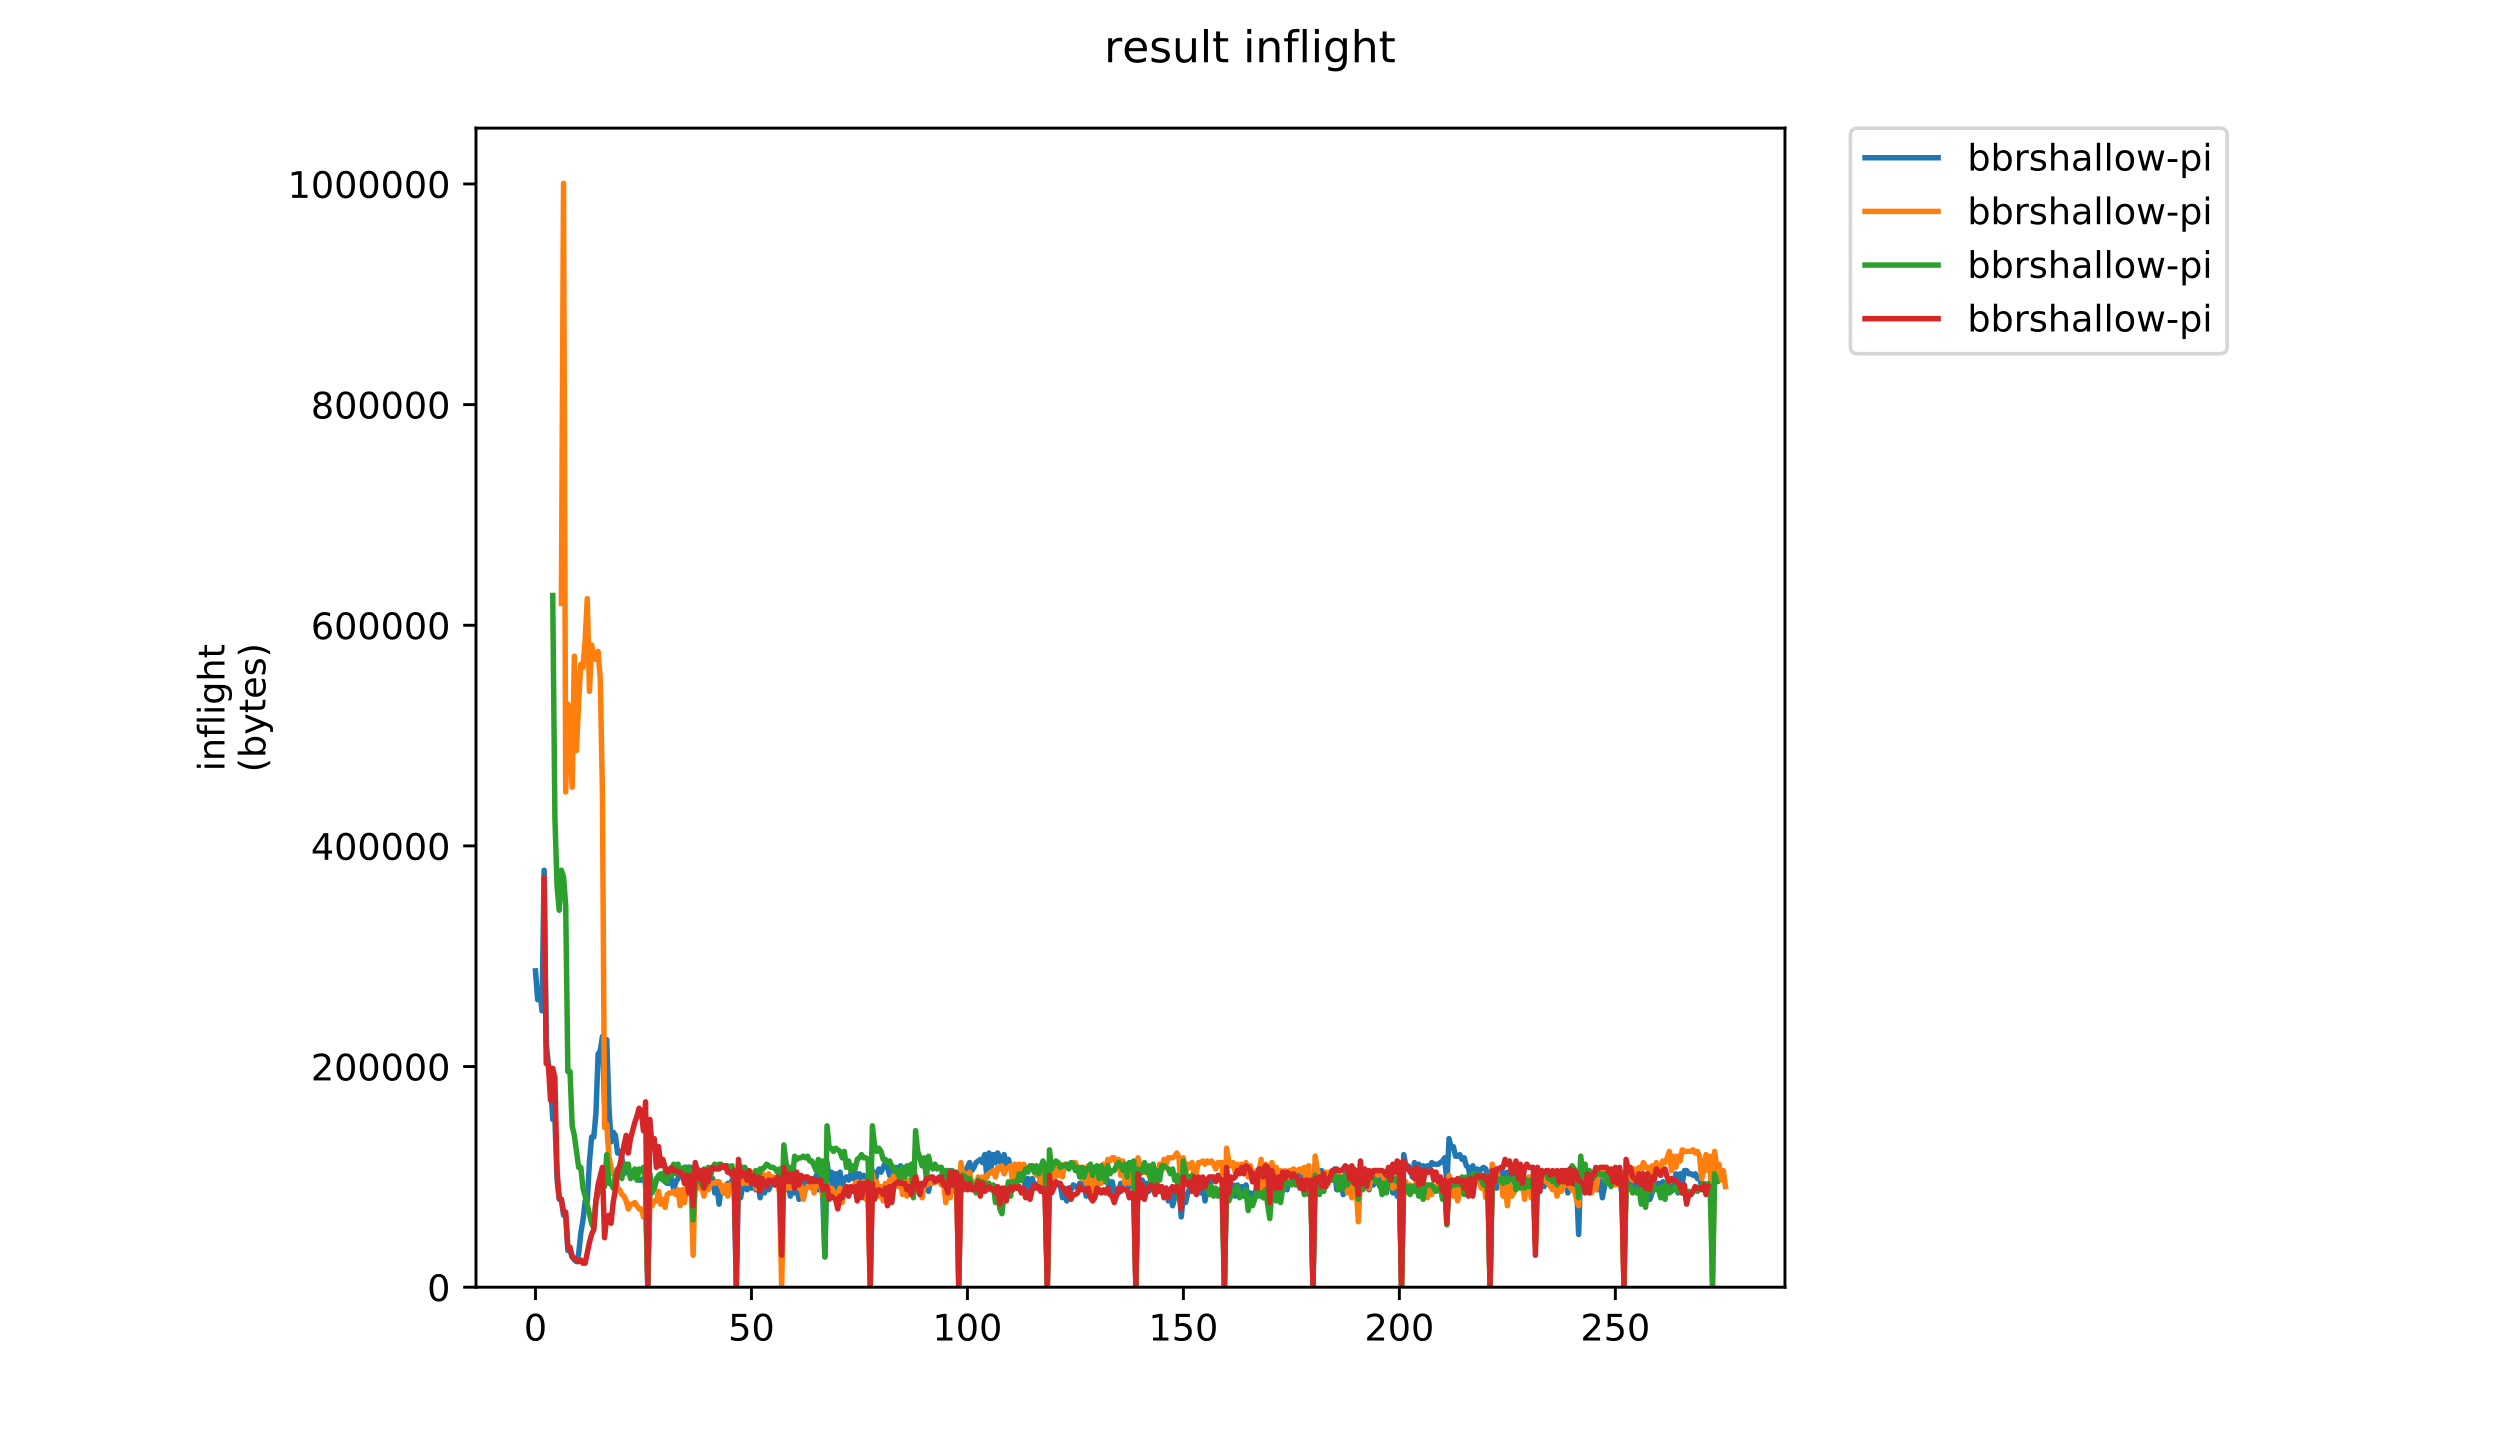 <?xml version="1.0" encoding="utf-8" standalone="no"?>
<!DOCTYPE svg PUBLIC "-//W3C//DTD SVG 1.1//EN"
  "http://www.w3.org/Graphics/SVG/1.1/DTD/svg11.dtd">
<!-- Created with matplotlib (https://matplotlib.org/) -->
<svg height="396pt" version="1.1" viewBox="0 0 684 396" width="684pt" xmlns="http://www.w3.org/2000/svg" xmlns:xlink="http://www.w3.org/1999/xlink">
 <defs>
  <style type="text/css">
*{stroke-linecap:butt;stroke-linejoin:round;}
  </style>
 </defs>
 <g id="figure_1">
  <g id="patch_1">
   <path d="M 0 396 
L 684 396 
L 684 0 
L 0 0 
z
" style="fill:#ffffff;"/>
  </g>
  <g id="axes_1">
   <g id="patch_2">
    <path d="M 130.23 352.174 
L 488.365 352.174 
L 488.365 35.062 
L 130.23 35.062 
z
" style="fill:#ffffff;"/>
   </g>
   <g id="matplotlib.axis_1">
    <g id="xtick_1">
     <g id="line2d_1">
      <defs>
       <path d="M 0 0 
L 0 3.5 
" id="mfe3b93446a" style="stroke:#000000;stroke-width:0.8;"/>
      </defs>
      <g>
       <use style="stroke:#000000;stroke-width:0.8;" x="146.509" xlink:href="#mfe3b93446a" y="352.174"/>
      </g>
     </g>
     <g id="text_1">
      <!-- 0 -->
      <defs>
       <path d="M 31.781 66.406 
Q 24.172 66.406 20.328 58.906 
Q 16.5 51.422 16.5 36.375 
Q 16.5 21.391 20.328 13.891 
Q 24.172 6.391 31.781 6.391 
Q 39.453 6.391 43.281 13.891 
Q 47.125 21.391 47.125 36.375 
Q 47.125 51.422 43.281 58.906 
Q 39.453 66.406 31.781 66.406 
z
M 31.781 74.219 
Q 44.047 74.219 50.516 64.516 
Q 56.984 54.828 56.984 36.375 
Q 56.984 17.969 50.516 8.266 
Q 44.047 -1.422 31.781 -1.422 
Q 19.531 -1.422 13.062 8.266 
Q 6.594 17.969 6.594 36.375 
Q 6.594 54.828 13.062 64.516 
Q 19.531 74.219 31.781 74.219 
z
" id="DejaVuSans-48"/>
      </defs>
      <g transform="translate(143.328 366.773)scale(0.1 -0.1)">
       <use xlink:href="#DejaVuSans-48"/>
      </g>
     </g>
    </g>
    <g id="xtick_2">
     <g id="line2d_2">
      <g>
       <use style="stroke:#000000;stroke-width:0.8;" x="205.599" xlink:href="#mfe3b93446a" y="352.174"/>
      </g>
     </g>
     <g id="text_2">
      <!-- 50 -->
      <defs>
       <path d="M 10.797 72.906 
L 49.516 72.906 
L 49.516 64.594 
L 19.828 64.594 
L 19.828 46.734 
Q 21.969 47.469 24.109 47.828 
Q 26.266 48.188 28.422 48.188 
Q 40.625 48.188 47.75 41.5 
Q 54.891 34.812 54.891 23.391 
Q 54.891 11.625 47.562 5.094 
Q 40.234 -1.422 26.906 -1.422 
Q 22.312 -1.422 17.547 -0.641 
Q 12.797 0.141 7.719 1.703 
L 7.719 11.625 
Q 12.109 9.234 16.797 8.062 
Q 21.484 6.891 26.703 6.891 
Q 35.156 6.891 40.078 11.328 
Q 45.016 15.766 45.016 23.391 
Q 45.016 31 40.078 35.438 
Q 35.156 39.891 26.703 39.891 
Q 22.75 39.891 18.812 39.016 
Q 14.891 38.141 10.797 36.281 
z
" id="DejaVuSans-53"/>
      </defs>
      <g transform="translate(199.236 366.773)scale(0.1 -0.1)">
       <use xlink:href="#DejaVuSans-53"/>
       <use x="63.623" xlink:href="#DejaVuSans-48"/>
      </g>
     </g>
    </g>
    <g id="xtick_3">
     <g id="line2d_3">
      <g>
       <use style="stroke:#000000;stroke-width:0.8;" x="264.689" xlink:href="#mfe3b93446a" y="352.174"/>
      </g>
     </g>
     <g id="text_3">
      <!-- 100 -->
      <defs>
       <path d="M 12.406 8.297 
L 28.516 8.297 
L 28.516 63.922 
L 10.984 60.406 
L 10.984 69.391 
L 28.422 72.906 
L 38.281 72.906 
L 38.281 8.297 
L 54.391 8.297 
L 54.391 0 
L 12.406 0 
z
" id="DejaVuSans-49"/>
      </defs>
      <g transform="translate(255.145 366.773)scale(0.1 -0.1)">
       <use xlink:href="#DejaVuSans-49"/>
       <use x="63.623" xlink:href="#DejaVuSans-48"/>
       <use x="127.246" xlink:href="#DejaVuSans-48"/>
      </g>
     </g>
    </g>
    <g id="xtick_4">
     <g id="line2d_4">
      <g>
       <use style="stroke:#000000;stroke-width:0.8;" x="323.778" xlink:href="#mfe3b93446a" y="352.174"/>
      </g>
     </g>
     <g id="text_4">
      <!-- 150 -->
      <g transform="translate(314.235 366.773)scale(0.1 -0.1)">
       <use xlink:href="#DejaVuSans-49"/>
       <use x="63.623" xlink:href="#DejaVuSans-53"/>
       <use x="127.246" xlink:href="#DejaVuSans-48"/>
      </g>
     </g>
    </g>
    <g id="xtick_5">
     <g id="line2d_5">
      <g>
       <use style="stroke:#000000;stroke-width:0.8;" x="382.868" xlink:href="#mfe3b93446a" y="352.174"/>
      </g>
     </g>
     <g id="text_5">
      <!-- 200 -->
      <defs>
       <path d="M 19.188 8.297 
L 53.609 8.297 
L 53.609 0 
L 7.328 0 
L 7.328 8.297 
Q 12.938 14.109 22.625 23.891 
Q 32.328 33.688 34.812 36.531 
Q 39.547 41.844 41.422 45.531 
Q 43.312 49.219 43.312 52.781 
Q 43.312 58.594 39.234 62.25 
Q 35.156 65.922 28.609 65.922 
Q 23.969 65.922 18.812 64.312 
Q 13.672 62.703 7.812 59.422 
L 7.812 69.391 
Q 13.766 71.781 18.938 73 
Q 24.125 74.219 28.422 74.219 
Q 39.75 74.219 46.484 68.547 
Q 53.219 62.891 53.219 53.422 
Q 53.219 48.922 51.531 44.891 
Q 49.859 40.875 45.406 35.406 
Q 44.188 33.984 37.641 27.219 
Q 31.109 20.453 19.188 8.297 
z
" id="DejaVuSans-50"/>
      </defs>
      <g transform="translate(373.324 366.773)scale(0.1 -0.1)">
       <use xlink:href="#DejaVuSans-50"/>
       <use x="63.623" xlink:href="#DejaVuSans-48"/>
       <use x="127.246" xlink:href="#DejaVuSans-48"/>
      </g>
     </g>
    </g>
    <g id="xtick_6">
     <g id="line2d_6">
      <g>
       <use style="stroke:#000000;stroke-width:0.8;" x="441.958" xlink:href="#mfe3b93446a" y="352.174"/>
      </g>
     </g>
     <g id="text_6">
      <!-- 250 -->
      <g transform="translate(432.414 366.773)scale(0.1 -0.1)">
       <use xlink:href="#DejaVuSans-50"/>
       <use x="63.623" xlink:href="#DejaVuSans-53"/>
       <use x="127.246" xlink:href="#DejaVuSans-48"/>
      </g>
     </g>
    </g>
   </g>
   <g id="matplotlib.axis_2">
    <g id="ytick_1">
     <g id="line2d_7">
      <defs>
       <path d="M 0 0 
L -3.5 0 
" id="m0b6210be7b" style="stroke:#000000;stroke-width:0.8;"/>
      </defs>
      <g>
       <use style="stroke:#000000;stroke-width:0.8;" x="130.23" xlink:href="#m0b6210be7b" y="352.174"/>
      </g>
     </g>
     <g id="text_7">
      <!-- 0 -->
      <g transform="translate(116.868 355.973)scale(0.1 -0.1)">
       <use xlink:href="#DejaVuSans-48"/>
      </g>
     </g>
    </g>
    <g id="ytick_2">
     <g id="line2d_8">
      <g>
       <use style="stroke:#000000;stroke-width:0.8;" x="130.23" xlink:href="#m0b6210be7b" y="291.806"/>
      </g>
     </g>
     <g id="text_8">
      <!-- 200000 -->
      <g transform="translate(85.055 295.605)scale(0.1 -0.1)">
       <use xlink:href="#DejaVuSans-50"/>
       <use x="63.623" xlink:href="#DejaVuSans-48"/>
       <use x="127.246" xlink:href="#DejaVuSans-48"/>
       <use x="190.869" xlink:href="#DejaVuSans-48"/>
       <use x="254.492" xlink:href="#DejaVuSans-48"/>
       <use x="318.115" xlink:href="#DejaVuSans-48"/>
      </g>
     </g>
    </g>
    <g id="ytick_3">
     <g id="line2d_9">
      <g>
       <use style="stroke:#000000;stroke-width:0.8;" x="130.23" xlink:href="#m0b6210be7b" y="231.438"/>
      </g>
     </g>
     <g id="text_9">
      <!-- 400000 -->
      <defs>
       <path d="M 37.797 64.312 
L 12.891 25.391 
L 37.797 25.391 
z
M 35.203 72.906 
L 47.609 72.906 
L 47.609 25.391 
L 58.016 25.391 
L 58.016 17.188 
L 47.609 17.188 
L 47.609 0 
L 37.797 0 
L 37.797 17.188 
L 4.891 17.188 
L 4.891 26.703 
z
" id="DejaVuSans-52"/>
      </defs>
      <g transform="translate(85.055 235.238)scale(0.1 -0.1)">
       <use xlink:href="#DejaVuSans-52"/>
       <use x="63.623" xlink:href="#DejaVuSans-48"/>
       <use x="127.246" xlink:href="#DejaVuSans-48"/>
       <use x="190.869" xlink:href="#DejaVuSans-48"/>
       <use x="254.492" xlink:href="#DejaVuSans-48"/>
       <use x="318.115" xlink:href="#DejaVuSans-48"/>
      </g>
     </g>
    </g>
    <g id="ytick_4">
     <g id="line2d_10">
      <g>
       <use style="stroke:#000000;stroke-width:0.8;" x="130.23" xlink:href="#m0b6210be7b" y="171.07"/>
      </g>
     </g>
     <g id="text_10">
      <!-- 600000 -->
      <defs>
       <path d="M 33.016 40.375 
Q 26.375 40.375 22.484 35.828 
Q 18.609 31.297 18.609 23.391 
Q 18.609 15.531 22.484 10.953 
Q 26.375 6.391 33.016 6.391 
Q 39.656 6.391 43.531 10.953 
Q 47.406 15.531 47.406 23.391 
Q 47.406 31.297 43.531 35.828 
Q 39.656 40.375 33.016 40.375 
z
M 52.594 71.297 
L 52.594 62.312 
Q 48.875 64.062 45.094 64.984 
Q 41.312 65.922 37.594 65.922 
Q 27.828 65.922 22.672 59.328 
Q 17.531 52.734 16.797 39.406 
Q 19.672 43.656 24.016 45.922 
Q 28.375 48.188 33.594 48.188 
Q 44.578 48.188 50.953 41.516 
Q 57.328 34.859 57.328 23.391 
Q 57.328 12.156 50.688 5.359 
Q 44.047 -1.422 33.016 -1.422 
Q 20.359 -1.422 13.672 8.266 
Q 6.984 17.969 6.984 36.375 
Q 6.984 53.656 15.188 63.938 
Q 23.391 74.219 37.203 74.219 
Q 40.922 74.219 44.703 73.484 
Q 48.484 72.75 52.594 71.297 
z
" id="DejaVuSans-54"/>
      </defs>
      <g transform="translate(85.055 174.87)scale(0.1 -0.1)">
       <use xlink:href="#DejaVuSans-54"/>
       <use x="63.623" xlink:href="#DejaVuSans-48"/>
       <use x="127.246" xlink:href="#DejaVuSans-48"/>
       <use x="190.869" xlink:href="#DejaVuSans-48"/>
       <use x="254.492" xlink:href="#DejaVuSans-48"/>
       <use x="318.115" xlink:href="#DejaVuSans-48"/>
      </g>
     </g>
    </g>
    <g id="ytick_5">
     <g id="line2d_11">
      <g>
       <use style="stroke:#000000;stroke-width:0.8;" x="130.23" xlink:href="#m0b6210be7b" y="110.702"/>
      </g>
     </g>
     <g id="text_11">
      <!-- 800000 -->
      <defs>
       <path d="M 31.781 34.625 
Q 24.75 34.625 20.719 30.859 
Q 16.703 27.094 16.703 20.516 
Q 16.703 13.922 20.719 10.156 
Q 24.75 6.391 31.781 6.391 
Q 38.812 6.391 42.859 10.172 
Q 46.922 13.969 46.922 20.516 
Q 46.922 27.094 42.891 30.859 
Q 38.875 34.625 31.781 34.625 
z
M 21.922 38.812 
Q 15.578 40.375 12.031 44.719 
Q 8.5 49.078 8.5 55.328 
Q 8.5 64.062 14.719 69.141 
Q 20.953 74.219 31.781 74.219 
Q 42.672 74.219 48.875 69.141 
Q 55.078 64.062 55.078 55.328 
Q 55.078 49.078 51.531 44.719 
Q 48 40.375 41.703 38.812 
Q 48.828 37.156 52.797 32.312 
Q 56.781 27.484 56.781 20.516 
Q 56.781 9.906 50.312 4.234 
Q 43.844 -1.422 31.781 -1.422 
Q 19.734 -1.422 13.25 4.234 
Q 6.781 9.906 6.781 20.516 
Q 6.781 27.484 10.781 32.312 
Q 14.797 37.156 21.922 38.812 
z
M 18.312 54.391 
Q 18.312 48.734 21.844 45.562 
Q 25.391 42.391 31.781 42.391 
Q 38.141 42.391 41.719 45.562 
Q 45.312 48.734 45.312 54.391 
Q 45.312 60.062 41.719 63.234 
Q 38.141 66.406 31.781 66.406 
Q 25.391 66.406 21.844 63.234 
Q 18.312 60.062 18.312 54.391 
z
" id="DejaVuSans-56"/>
      </defs>
      <g transform="translate(85.055 114.502)scale(0.1 -0.1)">
       <use xlink:href="#DejaVuSans-56"/>
       <use x="63.623" xlink:href="#DejaVuSans-48"/>
       <use x="127.246" xlink:href="#DejaVuSans-48"/>
       <use x="190.869" xlink:href="#DejaVuSans-48"/>
       <use x="254.492" xlink:href="#DejaVuSans-48"/>
       <use x="318.115" xlink:href="#DejaVuSans-48"/>
      </g>
     </g>
    </g>
    <g id="ytick_6">
     <g id="line2d_12">
      <g>
       <use style="stroke:#000000;stroke-width:0.8;" x="130.23" xlink:href="#m0b6210be7b" y="50.334"/>
      </g>
     </g>
     <g id="text_12">
      <!-- 1000000 -->
      <g transform="translate(78.693 54.134)scale(0.1 -0.1)">
       <use xlink:href="#DejaVuSans-49"/>
       <use x="63.623" xlink:href="#DejaVuSans-48"/>
       <use x="127.246" xlink:href="#DejaVuSans-48"/>
       <use x="190.869" xlink:href="#DejaVuSans-48"/>
       <use x="254.492" xlink:href="#DejaVuSans-48"/>
       <use x="318.115" xlink:href="#DejaVuSans-48"/>
       <use x="381.738" xlink:href="#DejaVuSans-48"/>
      </g>
     </g>
    </g>
    <g id="text_13">
     <!-- inflight -->
     <defs>
      <path d="M 9.422 54.688 
L 18.406 54.688 
L 18.406 0 
L 9.422 0 
z
M 9.422 75.984 
L 18.406 75.984 
L 18.406 64.594 
L 9.422 64.594 
z
" id="DejaVuSans-105"/>
      <path d="M 54.891 33.016 
L 54.891 0 
L 45.906 0 
L 45.906 32.719 
Q 45.906 40.484 42.875 44.328 
Q 39.844 48.188 33.797 48.188 
Q 26.516 48.188 22.312 43.547 
Q 18.109 38.922 18.109 30.906 
L 18.109 0 
L 9.078 0 
L 9.078 54.688 
L 18.109 54.688 
L 18.109 46.188 
Q 21.344 51.125 25.703 53.562 
Q 30.078 56 35.797 56 
Q 45.219 56 50.047 50.172 
Q 54.891 44.344 54.891 33.016 
z
" id="DejaVuSans-110"/>
      <path d="M 37.109 75.984 
L 37.109 68.5 
L 28.516 68.5 
Q 23.688 68.5 21.797 66.547 
Q 19.922 64.594 19.922 59.516 
L 19.922 54.688 
L 34.719 54.688 
L 34.719 47.703 
L 19.922 47.703 
L 19.922 0 
L 10.891 0 
L 10.891 47.703 
L 2.297 47.703 
L 2.297 54.688 
L 10.891 54.688 
L 10.891 58.5 
Q 10.891 67.625 15.141 71.797 
Q 19.391 75.984 28.609 75.984 
z
" id="DejaVuSans-102"/>
      <path d="M 9.422 75.984 
L 18.406 75.984 
L 18.406 0 
L 9.422 0 
z
" id="DejaVuSans-108"/>
      <path d="M 45.406 27.984 
Q 45.406 37.75 41.375 43.109 
Q 37.359 48.484 30.078 48.484 
Q 22.859 48.484 18.828 43.109 
Q 14.797 37.75 14.797 27.984 
Q 14.797 18.266 18.828 12.891 
Q 22.859 7.516 30.078 7.516 
Q 37.359 7.516 41.375 12.891 
Q 45.406 18.266 45.406 27.984 
z
M 54.391 6.781 
Q 54.391 -7.172 48.188 -13.984 
Q 42 -20.797 29.203 -20.797 
Q 24.469 -20.797 20.266 -20.094 
Q 16.062 -19.391 12.109 -17.922 
L 12.109 -9.188 
Q 16.062 -11.328 19.922 -12.344 
Q 23.781 -13.375 27.781 -13.375 
Q 36.625 -13.375 41.016 -8.766 
Q 45.406 -4.156 45.406 5.172 
L 45.406 9.625 
Q 42.625 4.781 38.281 2.391 
Q 33.938 0 27.875 0 
Q 17.828 0 11.672 7.656 
Q 5.516 15.328 5.516 27.984 
Q 5.516 40.672 11.672 48.328 
Q 17.828 56 27.875 56 
Q 33.938 56 38.281 53.609 
Q 42.625 51.219 45.406 46.391 
L 45.406 54.688 
L 54.391 54.688 
z
" id="DejaVuSans-103"/>
      <path d="M 54.891 33.016 
L 54.891 0 
L 45.906 0 
L 45.906 32.719 
Q 45.906 40.484 42.875 44.328 
Q 39.844 48.188 33.797 48.188 
Q 26.516 48.188 22.312 43.547 
Q 18.109 38.922 18.109 30.906 
L 18.109 0 
L 9.078 0 
L 9.078 75.984 
L 18.109 75.984 
L 18.109 46.188 
Q 21.344 51.125 25.703 53.562 
Q 30.078 56 35.797 56 
Q 45.219 56 50.047 50.172 
Q 54.891 44.344 54.891 33.016 
z
" id="DejaVuSans-104"/>
      <path d="M 18.312 70.219 
L 18.312 54.688 
L 36.812 54.688 
L 36.812 47.703 
L 18.312 47.703 
L 18.312 18.016 
Q 18.312 11.328 20.141 9.422 
Q 21.969 7.516 27.594 7.516 
L 36.812 7.516 
L 36.812 0 
L 27.594 0 
Q 17.188 0 13.234 3.875 
Q 9.281 7.766 9.281 18.016 
L 9.281 47.703 
L 2.688 47.703 
L 2.688 54.688 
L 9.281 54.688 
L 9.281 70.219 
z
" id="DejaVuSans-116"/>
     </defs>
     <g transform="translate(61.415 211.018)rotate(-90)scale(0.1 -0.1)">
      <use xlink:href="#DejaVuSans-105"/>
      <use x="27.783" xlink:href="#DejaVuSans-110"/>
      <use x="91.162" xlink:href="#DejaVuSans-102"/>
      <use x="126.367" xlink:href="#DejaVuSans-108"/>
      <use x="154.15" xlink:href="#DejaVuSans-105"/>
      <use x="181.934" xlink:href="#DejaVuSans-103"/>
      <use x="245.41" xlink:href="#DejaVuSans-104"/>
      <use x="308.789" xlink:href="#DejaVuSans-116"/>
     </g>
     <!-- (bytes) -->
     <defs>
      <path d="M 31 75.875 
Q 24.469 64.656 21.281 53.656 
Q 18.109 42.672 18.109 31.391 
Q 18.109 20.125 21.312 9.062 
Q 24.516 -2 31 -13.188 
L 23.188 -13.188 
Q 15.875 -1.703 12.234 9.375 
Q 8.594 20.453 8.594 31.391 
Q 8.594 42.281 12.203 53.312 
Q 15.828 64.359 23.188 75.875 
z
" id="DejaVuSans-40"/>
      <path d="M 48.688 27.297 
Q 48.688 37.203 44.609 42.844 
Q 40.531 48.484 33.406 48.484 
Q 26.266 48.484 22.188 42.844 
Q 18.109 37.203 18.109 27.297 
Q 18.109 17.391 22.188 11.75 
Q 26.266 6.109 33.406 6.109 
Q 40.531 6.109 44.609 11.75 
Q 48.688 17.391 48.688 27.297 
z
M 18.109 46.391 
Q 20.953 51.266 25.266 53.625 
Q 29.594 56 35.594 56 
Q 45.562 56 51.781 48.094 
Q 58.016 40.188 58.016 27.297 
Q 58.016 14.406 51.781 6.484 
Q 45.562 -1.422 35.594 -1.422 
Q 29.594 -1.422 25.266 0.953 
Q 20.953 3.328 18.109 8.203 
L 18.109 0 
L 9.078 0 
L 9.078 75.984 
L 18.109 75.984 
z
" id="DejaVuSans-98"/>
      <path d="M 32.172 -5.078 
Q 28.375 -14.844 24.75 -17.812 
Q 21.141 -20.797 15.094 -20.797 
L 7.906 -20.797 
L 7.906 -13.281 
L 13.188 -13.281 
Q 16.891 -13.281 18.938 -11.516 
Q 21 -9.766 23.484 -3.219 
L 25.094 0.875 
L 2.984 54.688 
L 12.5 54.688 
L 29.594 11.922 
L 46.688 54.688 
L 56.203 54.688 
z
" id="DejaVuSans-121"/>
      <path d="M 56.203 29.594 
L 56.203 25.203 
L 14.891 25.203 
Q 15.484 15.922 20.484 11.062 
Q 25.484 6.203 34.422 6.203 
Q 39.594 6.203 44.453 7.469 
Q 49.312 8.734 54.109 11.281 
L 54.109 2.781 
Q 49.266 0.734 44.188 -0.344 
Q 39.109 -1.422 33.891 -1.422 
Q 20.797 -1.422 13.156 6.188 
Q 5.516 13.812 5.516 26.812 
Q 5.516 40.234 12.766 48.109 
Q 20.016 56 32.328 56 
Q 43.359 56 49.781 48.891 
Q 56.203 41.797 56.203 29.594 
z
M 47.219 32.234 
Q 47.125 39.594 43.094 43.984 
Q 39.062 48.391 32.422 48.391 
Q 24.906 48.391 20.391 44.141 
Q 15.875 39.891 15.188 32.172 
z
" id="DejaVuSans-101"/>
      <path d="M 44.281 53.078 
L 44.281 44.578 
Q 40.484 46.531 36.375 47.5 
Q 32.281 48.484 27.875 48.484 
Q 21.188 48.484 17.844 46.438 
Q 14.5 44.391 14.5 40.281 
Q 14.5 37.156 16.891 35.375 
Q 19.281 33.594 26.516 31.984 
L 29.594 31.297 
Q 39.156 29.25 43.188 25.516 
Q 47.219 21.781 47.219 15.094 
Q 47.219 7.469 41.188 3.016 
Q 35.156 -1.422 24.609 -1.422 
Q 20.219 -1.422 15.453 -0.562 
Q 10.688 0.297 5.422 2 
L 5.422 11.281 
Q 10.406 8.688 15.234 7.391 
Q 20.062 6.109 24.812 6.109 
Q 31.156 6.109 34.562 8.281 
Q 37.984 10.453 37.984 14.406 
Q 37.984 18.062 35.516 20.016 
Q 33.062 21.969 24.703 23.781 
L 21.578 24.516 
Q 13.234 26.266 9.516 29.906 
Q 5.812 33.547 5.812 39.891 
Q 5.812 47.609 11.281 51.797 
Q 16.75 56 26.812 56 
Q 31.781 56 36.172 55.266 
Q 40.578 54.547 44.281 53.078 
z
" id="DejaVuSans-115"/>
      <path d="M 8.016 75.875 
L 15.828 75.875 
Q 23.141 64.359 26.781 53.312 
Q 30.422 42.281 30.422 31.391 
Q 30.422 20.453 26.781 9.375 
Q 23.141 -1.703 15.828 -13.188 
L 8.016 -13.188 
Q 14.5 -2 17.703 9.062 
Q 20.906 20.125 20.906 31.391 
Q 20.906 42.672 17.703 53.656 
Q 14.5 64.656 8.016 75.875 
z
" id="DejaVuSans-41"/>
     </defs>
     <g transform="translate(72.613 211.295)rotate(-90)scale(0.1 -0.1)">
      <use xlink:href="#DejaVuSans-40"/>
      <use x="39.014" xlink:href="#DejaVuSans-98"/>
      <use x="102.49" xlink:href="#DejaVuSans-121"/>
      <use x="161.67" xlink:href="#DejaVuSans-116"/>
      <use x="200.879" xlink:href="#DejaVuSans-101"/>
      <use x="262.402" xlink:href="#DejaVuSans-115"/>
      <use x="314.502" xlink:href="#DejaVuSans-41"/>
     </g>
    </g>
   </g>
   <g id="line2d_13">
    <path clip-path="url(#p71208e76b9)" d="M 146.509 265.636 
L 147.1 273.503 
L 147.691 270.443 
L 148.282 276.562 
L 148.873 238.101 
L 149.464 285.74 
L 150.645 296.667 
L 151.236 306.282 
L 151.827 306.282 
L 152.418 322.891 
L 153.009 328.136 
L 153.6 328.136 
L 154.191 332.506 
L 154.782 332.506 
L 155.372 342.122 
L 155.963 342.122 
L 156.554 343.87 
L 157.145 344.744 
L 157.736 345.181 
L 158.327 342.996 
L 158.918 337.314 
L 159.509 333.817 
L 160.1 328.573 
L 160.691 328.573 
L 161.281 317.646 
L 161.872 311.09 
L 162.463 311.09 
L 163.054 304.534 
L 163.645 288.363 
L 164.236 287.489 
L 164.827 283.555 
L 165.418 302.349 
L 166.009 284.429 
L 166.6 302.786 
L 167.19 312.401 
L 167.781 309.779 
L 168.372 310.653 
L 168.963 315.461 
L 169.554 315.024 
L 170.145 316.772 
L 170.736 321.143 
L 171.327 320.269 
L 171.918 320.269 
L 172.509 322.017 
L 174.281 322.017 
L 174.872 322.891 
L 175.463 322.891 
L 176.054 322.454 
L 176.645 323.328 
L 177.236 351.737 
L 177.827 322.454 
L 178.417 325.076 
L 179.008 325.076 
L 179.599 322.454 
L 180.19 322.017 
L 180.781 322.454 
L 181.372 322.017 
L 181.963 323.328 
L 182.554 323.765 
L 183.145 323.765 
L 183.736 322.454 
L 184.326 325.513 
L 184.917 323.328 
L 185.508 322.454 
L 186.099 320.269 
L 186.69 322.017 
L 187.281 319.394 
L 189.054 319.394 
L 189.645 332.506 
L 190.235 320.706 
L 190.826 319.831 
L 191.417 322.454 
L 192.008 321.143 
L 192.599 322.454 
L 193.19 322.891 
L 193.781 322.891 
L 194.372 322.454 
L 194.963 322.454 
L 195.554 326.387 
L 196.144 324.202 
L 196.735 329.447 
L 197.326 325.076 
L 197.917 326.387 
L 198.508 325.513 
L 199.099 323.765 
L 199.69 324.639 
L 200.281 322.891 
L 200.872 323.765 
L 201.462 351.737 
L 202.053 321.58 
L 202.644 327.699 
L 203.235 324.202 
L 203.826 324.202 
L 204.417 325.513 
L 205.008 323.765 
L 205.599 325.076 
L 206.19 324.639 
L 206.781 325.513 
L 207.371 323.328 
L 207.962 327.699 
L 208.553 324.202 
L 209.144 326.387 
L 209.735 324.639 
L 210.326 325.513 
L 211.508 322.891 
L 212.099 324.202 
L 212.69 322.891 
L 213.28 325.513 
L 213.871 335.566 
L 214.462 321.143 
L 215.053 325.513 
L 215.644 323.765 
L 216.235 327.262 
L 216.826 325.076 
L 217.417 326.387 
L 218.008 324.639 
L 218.599 328.136 
L 219.189 323.765 
L 219.78 324.202 
L 220.371 323.328 
L 220.962 322.891 
L 221.553 323.328 
L 222.144 325.076 
L 222.735 324.202 
L 223.326 321.58 
L 223.917 325.513 
L 224.507 322.454 
L 225.098 326.824 
L 225.689 343.87 
L 226.28 318.083 
L 226.871 322.891 
L 227.462 320.706 
L 228.053 327.262 
L 228.644 321.143 
L 229.235 324.639 
L 229.826 320.706 
L 230.416 324.639 
L 231.007 322.454 
L 231.598 322.017 
L 232.189 322.891 
L 232.78 321.143 
L 233.371 322.454 
L 233.962 320.706 
L 234.553 323.765 
L 235.144 321.143 
L 235.735 324.639 
L 236.325 321.58 
L 236.916 324.202 
L 237.507 322.454 
L 238.098 350.426 
L 238.689 320.269 
L 239.28 324.202 
L 239.871 321.143 
L 240.462 319.831 
L 241.053 320.706 
L 242.234 318.083 
L 242.825 319.394 
L 243.416 321.58 
L 244.007 318.957 
L 244.598 322.891 
L 245.189 319.394 
L 245.78 322.891 
L 246.371 318.957 
L 246.962 319.831 
L 247.552 319.831 
L 248.143 320.269 
L 248.734 321.143 
L 249.325 321.143 
L 249.916 321.58 
L 251.098 325.076 
L 251.689 325.076 
L 252.28 325.95 
L 252.871 325.076 
L 253.461 323.328 
L 254.052 325.95 
L 254.643 322.891 
L 255.825 322.891 
L 257.007 322.017 
L 257.598 322.017 
L 258.189 320.269 
L 258.78 320.706 
L 259.37 323.765 
L 259.961 320.269 
L 260.552 325.95 
L 261.143 321.143 
L 261.734 321.58 
L 262.325 351.737 
L 262.916 319.394 
L 263.507 322.891 
L 264.098 320.269 
L 264.689 319.394 
L 265.279 318.083 
L 265.87 320.269 
L 266.461 319.394 
L 267.052 318.083 
L 268.234 317.209 
L 268.825 318.083 
L 269.416 315.898 
L 270.007 322.017 
L 270.597 315.461 
L 271.188 319.394 
L 271.779 315.898 
L 272.37 318.083 
L 272.961 315.461 
L 273.552 316.772 
L 274.143 319.394 
L 274.734 315.898 
L 275.325 318.957 
L 275.916 317.209 
L 276.506 319.394 
L 277.688 320.269 
L 278.279 321.143 
L 278.87 320.269 
L 279.461 322.891 
L 280.052 321.58 
L 280.643 325.95 
L 281.234 322.454 
L 281.825 327.699 
L 282.415 322.454 
L 283.006 324.202 
L 283.597 324.202 
L 284.188 323.765 
L 284.779 325.513 
L 285.37 324.202 
L 285.961 325.513 
L 286.552 351.737 
L 287.143 320.706 
L 287.734 322.891 
L 288.324 323.765 
L 288.915 323.765 
L 289.506 324.202 
L 290.097 324.202 
L 290.688 327.699 
L 291.279 325.076 
L 291.87 328.573 
L 292.461 325.076 
L 293.052 325.513 
L 293.642 324.202 
L 294.824 325.076 
L 295.415 323.765 
L 296.006 324.639 
L 296.597 323.765 
L 297.188 327.262 
L 297.779 322.454 
L 298.37 327.262 
L 298.961 323.765 
L 299.551 325.513 
L 300.142 322.891 
L 300.733 322.891 
L 301.324 322.454 
L 302.506 323.328 
L 303.097 322.891 
L 303.688 326.387 
L 304.279 323.328 
L 304.87 325.95 
L 305.46 325.513 
L 306.051 326.387 
L 306.642 323.765 
L 307.233 324.202 
L 307.824 323.765 
L 308.415 323.765 
L 309.006 324.639 
L 309.597 324.202 
L 310.188 325.513 
L 310.779 351.737 
L 311.369 320.269 
L 311.96 326.387 
L 312.551 322.891 
L 313.142 327.262 
L 313.733 323.765 
L 314.324 325.95 
L 314.915 324.202 
L 315.506 324.639 
L 316.097 326.387 
L 316.687 324.639 
L 318.46 325.95 
L 319.051 325.076 
L 319.642 328.573 
L 320.233 326.387 
L 320.824 329.884 
L 321.415 327.699 
L 322.006 324.639 
L 322.596 325.076 
L 323.187 332.943 
L 323.778 326.824 
L 324.369 329.01 
L 324.96 326.387 
L 325.551 325.076 
L 326.142 325.076 
L 326.733 323.328 
L 327.324 325.076 
L 327.915 325.076 
L 328.505 326.387 
L 329.096 323.765 
L 329.687 328.573 
L 330.278 323.765 
L 330.869 325.076 
L 331.46 322.891 
L 332.051 322.454 
L 333.233 322.454 
L 333.824 322.017 
L 334.414 321.143 
L 335.005 351.737 
L 335.596 320.706 
L 336.187 327.262 
L 336.778 325.076 
L 337.369 324.202 
L 337.96 327.262 
L 338.551 324.202 
L 339.142 326.387 
L 339.732 324.639 
L 340.323 327.262 
L 340.914 324.202 
L 341.505 329.01 
L 342.096 326.387 
L 342.687 326.824 
L 343.278 326.824 
L 343.869 324.639 
L 344.46 326.387 
L 345.051 323.765 
L 345.641 327.262 
L 346.232 324.202 
L 346.823 327.262 
L 347.414 327.262 
L 348.005 318.957 
L 348.596 320.269 
L 349.187 320.269 
L 349.778 322.891 
L 350.369 321.143 
L 350.96 325.076 
L 351.55 321.143 
L 352.141 325.513 
L 352.732 321.143 
L 353.323 323.765 
L 353.914 322.017 
L 354.505 321.58 
L 355.096 320.706 
L 356.278 321.58 
L 356.869 320.706 
L 357.459 321.58 
L 358.05 322.017 
L 358.641 323.328 
L 359.232 351.737 
L 359.823 318.52 
L 360.414 320.269 
L 361.005 320.706 
L 361.596 320.269 
L 362.187 321.143 
L 362.778 321.58 
L 363.959 320.706 
L 364.55 322.891 
L 365.141 319.831 
L 365.732 325.513 
L 366.323 323.328 
L 366.914 322.891 
L 367.505 326.824 
L 368.096 321.143 
L 368.686 321.58 
L 369.277 320.706 
L 369.868 321.58 
L 370.459 319.831 
L 371.05 322.017 
L 371.641 329.884 
L 372.232 322.017 
L 372.823 322.017 
L 373.414 325.076 
L 374.005 322.017 
L 374.595 325.513 
L 375.186 322.454 
L 375.777 324.202 
L 376.368 322.891 
L 376.959 322.891 
L 377.55 324.639 
L 378.141 322.017 
L 379.323 322.891 
L 379.914 324.202 
L 380.504 323.765 
L 381.095 326.387 
L 381.686 322.891 
L 382.277 327.262 
L 382.868 322.891 
L 383.459 351.737 
L 384.05 315.898 
L 384.641 318.957 
L 385.232 318.957 
L 385.823 319.831 
L 386.413 322.017 
L 387.004 318.083 
L 387.595 320.706 
L 388.186 318.52 
L 388.777 322.891 
L 389.368 318.957 
L 389.959 321.143 
L 390.55 318.957 
L 391.141 319.394 
L 391.731 318.083 
L 392.322 318.52 
L 393.504 318.52 
L 394.686 317.646 
L 395.277 316.772 
L 395.868 323.765 
L 396.459 311.527 
L 397.05 314.15 
L 397.64 313.713 
L 398.231 316.335 
L 398.822 316.335 
L 399.413 315.898 
L 400.004 317.209 
L 400.595 316.772 
L 401.186 318.957 
L 401.777 319.394 
L 402.368 322.891 
L 402.959 318.957 
L 403.549 322.891 
L 404.14 319.831 
L 404.731 320.706 
L 405.322 319.831 
L 405.913 319.394 
L 406.504 319.831 
L 407.095 321.58 
L 407.686 351.737 
L 408.277 319.831 
L 408.868 321.143 
L 409.458 325.076 
L 410.049 321.58 
L 411.231 320.706 
L 411.822 321.58 
L 412.413 320.706 
L 413.004 321.143 
L 413.595 322.891 
L 414.186 321.143 
L 414.776 323.765 
L 415.367 320.706 
L 415.958 324.202 
L 416.549 320.706 
L 417.14 325.076 
L 417.731 322.454 
L 418.322 324.639 
L 418.913 322.454 
L 419.504 325.076 
L 420.095 334.692 
L 420.685 320.269 
L 421.276 325.95 
L 421.867 322.017 
L 422.458 324.639 
L 423.049 322.454 
L 424.231 321.58 
L 424.822 322.017 
L 425.413 322.891 
L 426.004 322.017 
L 426.594 323.328 
L 427.185 322.017 
L 427.776 322.891 
L 428.367 322.017 
L 428.958 326.387 
L 429.549 322.454 
L 430.14 325.513 
L 430.731 324.202 
L 431.322 323.328 
L 431.913 337.751 
L 432.503 318.957 
L 433.094 325.076 
L 433.685 322.017 
L 434.276 321.58 
L 434.867 322.454 
L 435.458 322.891 
L 436.049 324.202 
L 436.64 322.891 
L 437.231 325.513 
L 437.821 322.891 
L 438.412 327.699 
L 439.003 324.639 
L 439.594 322.891 
L 440.185 322.454 
L 440.776 323.328 
L 441.367 322.454 
L 441.958 322.891 
L 443.14 322.891 
L 443.73 326.387 
L 444.321 342.559 
L 444.912 325.513 
L 445.503 324.639 
L 446.094 322.891 
L 446.685 325.513 
L 447.276 323.328 
L 447.867 325.076 
L 448.458 324.639 
L 449.049 325.513 
L 449.639 323.328 
L 450.23 327.262 
L 450.821 324.639 
L 451.412 328.136 
L 452.594 324.639 
L 453.776 323.765 
L 454.367 324.639 
L 454.958 323.328 
L 455.548 324.639 
L 456.139 325.513 
L 457.321 324.639 
L 457.912 324.639 
L 458.503 321.143 
L 459.094 326.387 
L 459.685 321.143 
L 460.276 323.765 
L 460.866 320.269 
L 461.457 320.269 
L 462.048 321.143 
L 462.639 321.143 
L 463.23 321.58 
L 463.821 321.143 
L 464.412 322.454 
L 465.003 322.017 
L 465.594 325.076 
L 465.594 325.076 
" style="fill:none;stroke:#1f77b4;stroke-linecap:square;stroke-width:1.5;"/>
   </g>
   <g id="line2d_14">
    <path clip-path="url(#p71208e76b9)" d="M 153.593 165.111 
L 154.184 50.163 
L 154.775 216.684 
L 155.365 192.646 
L 155.956 200.513 
L 156.547 215.373 
L 157.138 179.534 
L 157.729 205.321 
L 158.32 191.772 
L 158.911 181.719 
L 159.502 182.593 
L 160.093 175.163 
L 160.683 163.8 
L 161.274 189.149 
L 161.865 176.475 
L 162.456 179.534 
L 163.047 180.408 
L 163.638 178.223 
L 164.229 185.653 
L 164.82 216.684 
L 165.411 308.468 
L 166.002 307.594 
L 166.592 316.335 
L 167.183 319.394 
L 167.774 321.143 
L 168.365 321.58 
L 168.956 325.076 
L 169.547 325.513 
L 170.138 326.824 
L 170.729 327.262 
L 171.32 328.573 
L 171.911 330.758 
L 172.501 329.447 
L 173.092 329.447 
L 173.683 329.01 
L 174.865 330.758 
L 175.456 330.758 
L 176.047 332.943 
L 176.638 331.632 
L 177.229 349.115 
L 177.82 328.136 
L 178.41 329.884 
L 179.001 328.573 
L 179.592 328.573 
L 180.183 325.95 
L 180.774 329.447 
L 181.365 328.136 
L 181.956 330.321 
L 182.547 326.824 
L 183.138 326.387 
L 183.728 326.387 
L 184.319 325.95 
L 184.91 326.824 
L 185.501 325.513 
L 186.092 329.884 
L 186.683 325.513 
L 187.274 329.01 
L 187.865 324.202 
L 188.456 324.202 
L 189.047 323.328 
L 189.637 343.433 
L 190.228 321.143 
L 190.819 324.639 
L 191.41 325.076 
L 192.001 324.639 
L 192.592 327.262 
L 193.183 323.328 
L 193.774 325.513 
L 194.365 323.765 
L 195.546 323.765 
L 196.137 323.328 
L 196.728 323.328 
L 197.319 324.639 
L 197.91 326.387 
L 198.501 324.202 
L 199.092 327.262 
L 199.683 324.202 
L 200.274 324.639 
L 200.865 323.328 
L 201.455 332.069 
L 202.046 320.269 
L 202.637 323.328 
L 203.228 323.765 
L 203.819 322.017 
L 204.41 323.765 
L 205.001 320.706 
L 205.592 322.891 
L 206.183 320.706 
L 206.773 325.076 
L 207.364 321.143 
L 207.955 325.076 
L 208.546 320.706 
L 209.137 322.454 
L 209.728 322.454 
L 210.319 321.143 
L 210.91 323.328 
L 211.501 322.017 
L 212.092 322.891 
L 212.682 322.454 
L 213.273 326.387 
L 213.864 352.174 
L 214.455 320.706 
L 215.046 325.076 
L 215.637 322.891 
L 216.228 325.076 
L 216.819 323.765 
L 217.41 324.639 
L 218.001 323.765 
L 218.591 325.076 
L 219.182 324.639 
L 219.773 328.136 
L 220.364 325.513 
L 220.955 324.639 
L 221.546 324.639 
L 222.137 323.765 
L 222.728 326.387 
L 223.319 323.765 
L 223.91 324.202 
L 224.5 323.328 
L 225.091 327.262 
L 225.682 323.328 
L 226.273 323.765 
L 226.864 327.699 
L 227.455 325.076 
L 228.046 325.95 
L 228.637 326.387 
L 229.228 329.01 
L 229.818 325.076 
L 230.409 329.01 
L 231 325.95 
L 231.591 324.639 
L 232.182 326.387 
L 232.773 324.639 
L 233.364 325.95 
L 233.955 323.765 
L 234.546 323.328 
L 235.137 323.765 
L 235.727 325.076 
L 236.318 323.328 
L 236.909 328.136 
L 237.5 326.387 
L 238.091 352.174 
L 238.682 321.143 
L 239.273 324.639 
L 239.864 323.328 
L 240.455 327.262 
L 241.046 324.639 
L 241.636 328.573 
L 242.227 323.765 
L 242.818 325.513 
L 243.409 322.891 
L 244 322.891 
L 244.591 321.58 
L 245.182 321.58 
L 245.773 324.639 
L 246.364 322.891 
L 246.955 326.824 
L 247.545 322.454 
L 248.136 327.262 
L 248.727 322.891 
L 249.909 323.765 
L 250.5 321.58 
L 251.091 325.95 
L 251.682 323.765 
L 252.273 327.699 
L 252.863 323.765 
L 253.454 324.202 
L 254.045 323.765 
L 255.227 323.765 
L 255.818 323.328 
L 256.409 323.328 
L 257 322.891 
L 257.591 324.202 
L 258.182 323.765 
L 258.772 329.01 
L 259.363 322.454 
L 259.954 327.699 
L 260.545 323.765 
L 261.136 324.639 
L 261.727 323.765 
L 262.318 351.737 
L 262.909 318.083 
L 263.5 322.454 
L 264.091 321.143 
L 264.681 322.017 
L 265.272 320.706 
L 265.863 323.765 
L 266.454 323.328 
L 267.045 325.076 
L 267.636 322.017 
L 268.227 325.513 
L 268.818 322.017 
L 269.409 323.765 
L 270 321.58 
L 271.772 320.269 
L 272.363 322.017 
L 272.954 319.394 
L 273.545 319.831 
L 274.136 318.957 
L 274.727 321.143 
L 275.318 319.831 
L 276.499 318.957 
L 277.09 323.765 
L 277.681 318.52 
L 278.272 325.076 
L 278.863 318.52 
L 279.454 321.58 
L 280.045 318.52 
L 280.636 319.394 
L 281.227 319.831 
L 281.817 319.831 
L 282.408 318.957 
L 282.999 320.706 
L 283.59 321.58 
L 284.181 321.143 
L 284.772 323.765 
L 285.363 321.143 
L 285.954 326.824 
L 286.545 351.737 
L 287.136 319.394 
L 287.726 321.143 
L 288.317 323.765 
L 288.908 318.957 
L 289.499 321.58 
L 290.09 318.52 
L 290.681 322.017 
L 291.272 318.52 
L 291.863 319.394 
L 292.454 318.957 
L 293.045 318.957 
L 293.635 318.083 
L 294.226 318.083 
L 294.817 319.831 
L 295.408 319.394 
L 295.999 322.454 
L 296.59 319.394 
L 297.181 323.765 
L 297.772 318.957 
L 298.363 323.328 
L 298.953 326.387 
L 299.544 322.454 
L 300.135 326.387 
L 300.726 319.394 
L 301.317 323.765 
L 301.908 318.52 
L 302.499 321.143 
L 303.09 317.209 
L 303.681 317.646 
L 304.272 316.772 
L 304.862 316.772 
L 305.453 318.083 
L 306.044 317.209 
L 306.635 321.58 
L 307.226 317.646 
L 307.817 323.765 
L 308.408 319.394 
L 308.999 323.765 
L 309.59 319.394 
L 310.181 318.083 
L 310.771 351.737 
L 311.362 316.772 
L 311.953 319.394 
L 312.544 320.706 
L 313.135 320.706 
L 313.726 320.269 
L 314.317 321.58 
L 314.908 320.269 
L 315.499 322.454 
L 316.09 319.831 
L 316.68 322.891 
L 317.271 318.52 
L 317.862 320.269 
L 318.453 317.209 
L 319.044 318.52 
L 319.635 316.772 
L 320.817 316.772 
L 321.408 316.335 
L 321.998 315.461 
L 322.589 316.772 
L 323.18 327.699 
L 323.771 316.772 
L 324.362 321.143 
L 324.953 318.52 
L 325.544 319.394 
L 326.135 318.083 
L 326.726 321.58 
L 327.317 320.706 
L 327.907 318.083 
L 328.498 318.083 
L 329.089 317.646 
L 329.68 318.52 
L 330.271 317.646 
L 330.862 318.083 
L 331.453 317.646 
L 332.044 318.52 
L 332.635 319.831 
L 333.226 318.083 
L 334.407 318.083 
L 334.998 351.737 
L 335.589 314.15 
L 336.18 317.646 
L 336.771 318.957 
L 337.362 318.083 
L 337.953 320.706 
L 338.544 318.52 
L 339.135 319.831 
L 339.725 318.52 
L 340.316 319.394 
L 340.907 318.083 
L 341.498 322.017 
L 342.089 318.957 
L 342.68 322.454 
L 343.271 320.706 
L 343.862 320.269 
L 344.453 320.706 
L 345.043 317.209 
L 345.634 327.699 
L 346.225 318.52 
L 346.816 318.957 
L 347.407 326.824 
L 347.998 318.083 
L 348.589 320.706 
L 349.18 319.394 
L 349.771 322.891 
L 350.362 320.269 
L 350.952 325.513 
L 351.543 320.269 
L 352.134 322.891 
L 352.725 320.269 
L 353.316 320.269 
L 353.907 319.831 
L 354.498 320.269 
L 355.089 320.269 
L 355.68 319.831 
L 356.271 320.706 
L 356.861 319.394 
L 357.452 323.765 
L 358.043 318.957 
L 358.634 325.076 
L 359.225 351.737 
L 359.816 316.335 
L 360.407 319.831 
L 360.998 324.202 
L 361.589 322.891 
L 362.18 324.202 
L 362.77 320.706 
L 363.361 323.765 
L 363.952 320.706 
L 364.543 322.454 
L 365.134 322.017 
L 365.725 322.017 
L 366.316 321.58 
L 366.907 322.891 
L 367.498 323.765 
L 368.088 322.017 
L 368.679 326.387 
L 369.27 323.765 
L 369.861 327.699 
L 370.452 322.891 
L 371.043 324.202 
L 371.634 334.255 
L 372.225 322.017 
L 372.816 322.017 
L 373.407 325.076 
L 373.997 320.706 
L 374.588 325.076 
L 375.179 320.706 
L 375.77 322.891 
L 376.952 321.143 
L 377.543 321.143 
L 378.134 320.706 
L 378.725 322.891 
L 379.316 321.143 
L 379.906 323.328 
L 380.497 320.706 
L 381.088 325.076 
L 381.679 320.706 
L 382.27 324.639 
L 382.861 322.017 
L 383.452 351.737 
L 384.043 324.639 
L 384.634 323.328 
L 385.225 326.387 
L 385.815 324.202 
L 386.406 324.639 
L 386.997 324.639 
L 387.588 323.328 
L 388.179 323.765 
L 388.77 323.765 
L 389.361 324.639 
L 389.952 324.639 
L 390.543 327.699 
L 391.133 325.513 
L 391.724 326.824 
L 392.315 324.639 
L 392.906 324.639 
L 393.497 324.202 
L 394.088 322.891 
L 394.679 324.202 
L 395.27 324.202 
L 395.861 332.943 
L 396.452 321.58 
L 397.633 327.262 
L 398.224 324.202 
L 398.815 328.573 
L 399.406 325.513 
L 399.997 326.387 
L 400.588 324.202 
L 401.179 323.765 
L 402.951 323.765 
L 403.542 323.328 
L 404.133 323.328 
L 404.724 322.891 
L 405.315 325.076 
L 405.906 322.891 
L 406.497 327.699 
L 407.088 323.328 
L 407.679 351.737 
L 408.27 318.52 
L 408.86 322.017 
L 409.451 320.706 
L 410.042 322.454 
L 410.633 322.454 
L 411.224 327.262 
L 411.815 323.328 
L 412.406 329.884 
L 412.997 324.202 
L 413.588 327.262 
L 414.178 326.387 
L 414.769 324.639 
L 415.36 323.765 
L 416.542 323.765 
L 417.133 328.136 
L 417.724 324.202 
L 418.315 322.017 
L 418.906 327.699 
L 419.497 322.454 
L 420.087 340.373 
L 420.678 320.269 
L 421.269 322.891 
L 421.86 322.017 
L 422.451 322.891 
L 423.633 323.765 
L 424.815 325.513 
L 425.406 323.765 
L 425.996 327.262 
L 426.587 324.202 
L 427.178 325.95 
L 427.769 324.639 
L 428.36 323.765 
L 429.542 324.639 
L 430.133 325.513 
L 430.724 325.513 
L 431.315 328.136 
L 431.905 329.884 
L 432.496 320.706 
L 433.087 322.454 
L 433.678 321.58 
L 434.269 323.328 
L 434.86 323.328 
L 435.451 326.387 
L 436.042 323.765 
L 436.633 325.513 
L 437.223 322.017 
L 437.814 321.58 
L 438.405 320.706 
L 438.996 321.143 
L 439.587 321.143 
L 440.178 322.454 
L 440.769 320.706 
L 441.951 324.202 
L 442.542 321.58 
L 443.132 324.202 
L 443.723 320.706 
L 444.314 351.737 
L 444.905 322.454 
L 445.496 322.454 
L 446.087 321.143 
L 446.678 322.891 
L 447.269 319.831 
L 447.86 322.017 
L 448.451 319.394 
L 449.041 320.269 
L 449.632 318.083 
L 450.223 319.394 
L 450.814 319.394 
L 451.405 321.143 
L 451.996 318.957 
L 452.587 322.454 
L 453.178 318.083 
L 453.769 319.831 
L 454.36 319.394 
L 454.95 317.646 
L 455.541 318.083 
L 456.132 316.772 
L 456.723 315.024 
L 457.314 320.269 
L 457.905 316.335 
L 458.496 319.394 
L 459.087 316.335 
L 459.678 317.646 
L 460.268 314.587 
L 460.859 315.024 
L 462.632 315.024 
L 463.223 314.587 
L 463.814 315.461 
L 464.405 315.024 
L 464.996 316.335 
L 465.587 322.454 
L 466.177 320.269 
L 466.768 315.898 
L 467.359 320.269 
L 467.95 316.335 
L 468.541 351.737 
L 469.132 315.024 
L 469.723 319.394 
L 470.314 318.52 
L 470.905 322.891 
L 471.496 320.269 
L 472.086 324.639 
L 472.086 324.639 
" style="fill:none;stroke:#ff7f0e;stroke-linecap:square;stroke-width:1.5;"/>
   </g>
   <g id="line2d_15">
    <path clip-path="url(#p71208e76b9)" d="M 151.229 162.926 
L 151.82 223.677 
L 152.411 242.471 
L 153.002 249.027 
L 153.593 238.101 
L 154.184 239.849 
L 154.775 247.716 
L 155.365 293.171 
L 155.956 293.171 
L 156.547 308.031 
L 157.138 310.653 
L 158.32 319.394 
L 158.911 319.394 
L 159.502 325.076 
L 160.093 327.262 
L 161.865 334.692 
L 162.456 336.003 
L 163.047 328.573 
L 163.638 326.387 
L 164.229 324.639 
L 164.82 320.706 
L 165.411 324.639 
L 166.002 315.898 
L 166.592 323.765 
L 167.183 323.765 
L 167.774 325.076 
L 168.365 321.58 
L 168.956 319.831 
L 169.547 319.394 
L 170.138 322.454 
L 170.729 318.52 
L 171.911 318.52 
L 172.501 322.454 
L 173.683 319.831 
L 174.274 322.891 
L 174.865 319.831 
L 175.456 320.269 
L 176.047 319.394 
L 176.638 324.639 
L 177.229 351.737 
L 177.82 321.143 
L 178.41 326.387 
L 179.001 325.076 
L 179.592 322.891 
L 180.183 321.58 
L 180.774 321.143 
L 181.365 322.891 
L 181.956 320.269 
L 182.547 323.328 
L 183.138 319.831 
L 183.728 321.58 
L 184.319 318.52 
L 184.91 321.143 
L 185.501 318.52 
L 186.092 320.269 
L 187.274 319.394 
L 187.865 320.706 
L 188.456 319.394 
L 189.047 320.706 
L 189.637 333.817 
L 190.228 322.891 
L 190.819 323.328 
L 191.41 322.017 
L 192.001 324.202 
L 192.592 319.831 
L 193.183 324.202 
L 193.774 319.394 
L 194.365 322.017 
L 194.956 319.394 
L 195.546 318.52 
L 196.137 318.957 
L 196.728 318.52 
L 197.319 318.52 
L 197.91 319.394 
L 198.501 318.957 
L 199.092 318.957 
L 199.683 320.706 
L 200.274 318.957 
L 200.865 323.765 
L 201.455 343.433 
L 202.046 318.52 
L 202.637 320.269 
L 203.228 319.394 
L 203.819 319.394 
L 204.41 321.143 
L 205.001 322.017 
L 205.592 322.017 
L 206.183 322.891 
L 206.773 320.269 
L 207.364 323.765 
L 207.955 319.831 
L 208.546 319.831 
L 209.137 319.394 
L 209.728 318.52 
L 210.91 319.394 
L 211.501 319.394 
L 212.092 319.831 
L 212.682 320.706 
L 213.273 319.831 
L 213.864 330.758 
L 214.455 313.275 
L 215.046 318.083 
L 215.637 321.58 
L 216.228 319.394 
L 216.819 322.017 
L 217.41 316.335 
L 218.001 317.209 
L 218.591 316.772 
L 219.182 316.772 
L 219.773 316.335 
L 220.364 316.772 
L 220.955 316.335 
L 221.546 317.646 
L 222.137 317.646 
L 223.319 320.269 
L 223.91 317.209 
L 224.5 321.143 
L 225.091 317.646 
L 225.682 343.87 
L 226.273 308.031 
L 226.864 314.15 
L 227.455 314.15 
L 228.046 315.024 
L 228.637 314.15 
L 229.818 315.024 
L 230.409 316.772 
L 231 315.024 
L 231.591 319.394 
L 232.182 317.646 
L 232.773 320.269 
L 233.364 318.957 
L 233.955 319.831 
L 234.546 317.209 
L 235.137 316.772 
L 235.727 315.898 
L 236.318 316.772 
L 236.909 316.772 
L 237.5 317.209 
L 238.091 335.566 
L 238.682 308.031 
L 239.273 313.275 
L 239.864 315.024 
L 240.455 314.15 
L 241.046 315.024 
L 241.636 317.209 
L 242.227 317.209 
L 242.818 318.083 
L 243.409 317.646 
L 244 319.394 
L 244.591 319.394 
L 245.182 320.706 
L 245.773 320.269 
L 246.364 323.765 
L 246.955 319.394 
L 247.545 322.017 
L 248.136 318.957 
L 248.727 321.143 
L 249.318 318.52 
L 249.909 327.699 
L 250.5 309.342 
L 251.091 315.024 
L 251.682 316.772 
L 252.273 318.957 
L 252.863 316.772 
L 253.454 322.454 
L 254.045 316.335 
L 254.636 318.957 
L 255.227 319.831 
L 255.818 318.52 
L 256.409 319.831 
L 257 319.394 
L 257.591 319.394 
L 258.182 323.765 
L 258.772 320.269 
L 259.363 320.269 
L 259.954 321.58 
L 260.545 320.269 
L 261.136 324.639 
L 261.727 320.706 
L 262.318 337.751 
L 262.909 321.58 
L 263.5 321.58 
L 264.681 322.454 
L 265.272 322.454 
L 265.863 324.202 
L 266.454 324.202 
L 267.045 326.387 
L 267.636 322.891 
L 268.227 325.95 
L 268.818 323.328 
L 269.409 323.765 
L 270 325.076 
L 270.59 323.765 
L 271.181 325.513 
L 271.772 324.202 
L 272.363 329.01 
L 272.954 325.513 
L 273.545 330.758 
L 274.136 332.069 
L 274.727 325.95 
L 275.318 327.262 
L 275.908 323.328 
L 276.499 327.262 
L 277.09 323.328 
L 278.272 323.328 
L 278.863 321.143 
L 279.454 322.891 
L 280.045 321.143 
L 280.636 319.831 
L 281.227 320.706 
L 281.817 318.957 
L 282.408 318.957 
L 282.999 320.706 
L 283.59 318.957 
L 284.181 321.143 
L 285.363 317.646 
L 285.954 318.957 
L 286.545 352.174 
L 287.136 314.587 
L 287.726 319.831 
L 288.317 318.52 
L 288.908 317.646 
L 289.499 318.083 
L 290.09 319.394 
L 290.681 318.957 
L 291.272 318.957 
L 291.863 318.52 
L 292.454 319.831 
L 293.045 318.083 
L 293.635 318.52 
L 294.226 320.269 
L 294.817 319.394 
L 295.408 322.017 
L 295.999 319.394 
L 296.59 322.017 
L 297.181 319.831 
L 297.772 319.831 
L 298.363 318.52 
L 298.953 321.58 
L 299.544 319.394 
L 300.135 318.957 
L 300.726 322.454 
L 301.317 318.957 
L 302.499 323.328 
L 303.09 318.957 
L 303.681 321.143 
L 304.272 320.269 
L 304.862 320.269 
L 305.453 318.957 
L 306.044 318.083 
L 306.635 318.957 
L 307.226 320.269 
L 307.817 318.52 
L 308.408 322.017 
L 308.999 318.083 
L 309.59 318.957 
L 310.181 317.646 
L 310.771 351.737 
L 311.362 319.831 
L 311.953 321.143 
L 312.544 320.269 
L 313.135 318.083 
L 313.726 320.706 
L 314.317 318.957 
L 314.908 323.765 
L 315.499 318.52 
L 316.09 323.328 
L 316.68 320.269 
L 317.271 322.891 
L 317.862 318.957 
L 318.453 318.957 
L 319.635 319.831 
L 320.226 321.143 
L 320.817 319.831 
L 321.408 322.891 
L 321.998 321.58 
L 322.589 327.699 
L 323.18 329.884 
L 323.771 317.646 
L 324.362 321.143 
L 324.953 322.017 
L 325.544 322.017 
L 326.135 321.58 
L 326.726 322.454 
L 327.317 324.202 
L 327.907 322.454 
L 328.498 323.328 
L 329.089 322.454 
L 329.68 322.891 
L 330.271 324.639 
L 330.862 326.824 
L 331.453 324.639 
L 332.044 327.262 
L 332.635 325.076 
L 333.226 327.262 
L 333.816 325.513 
L 334.407 328.136 
L 334.998 351.737 
L 335.589 324.202 
L 336.18 328.573 
L 337.362 325.95 
L 337.953 325.513 
L 338.544 324.639 
L 339.135 327.699 
L 339.725 326.824 
L 340.316 327.262 
L 340.907 325.513 
L 341.498 331.195 
L 342.089 327.699 
L 342.68 329.884 
L 343.271 328.136 
L 343.862 325.95 
L 344.453 327.262 
L 345.043 326.387 
L 345.634 327.699 
L 346.225 325.513 
L 347.407 333.38 
L 347.998 325.513 
L 348.589 326.387 
L 349.18 328.573 
L 349.771 324.639 
L 350.362 329.01 
L 350.952 325.076 
L 352.134 323.328 
L 353.316 324.202 
L 353.907 323.328 
L 354.498 324.202 
L 355.089 324.202 
L 355.68 324.639 
L 356.271 323.765 
L 356.861 326.824 
L 357.452 325.076 
L 358.043 326.824 
L 358.634 323.328 
L 359.225 351.737 
L 359.816 321.58 
L 360.407 324.639 
L 360.998 326.824 
L 361.589 323.765 
L 362.18 325.95 
L 362.77 323.328 
L 363.952 322.454 
L 364.543 322.891 
L 365.134 322.017 
L 365.725 322.017 
L 366.316 325.513 
L 366.907 322.017 
L 367.498 325.076 
L 368.088 321.58 
L 368.679 324.202 
L 369.27 322.454 
L 369.861 322.891 
L 370.452 322.454 
L 371.043 321.58 
L 371.634 328.136 
L 372.225 321.58 
L 372.816 325.513 
L 373.407 321.143 
L 373.997 323.765 
L 374.588 322.017 
L 375.179 322.017 
L 376.361 322.891 
L 376.952 323.765 
L 377.543 323.328 
L 378.134 326.824 
L 378.725 323.765 
L 379.316 326.387 
L 379.906 322.454 
L 380.497 322.891 
L 381.088 322.891 
L 381.679 322.454 
L 382.27 323.328 
L 382.861 322.454 
L 383.452 351.737 
L 384.043 323.328 
L 384.634 325.95 
L 385.225 324.639 
L 385.815 326.824 
L 386.406 324.639 
L 386.997 325.95 
L 387.588 324.202 
L 388.179 327.262 
L 388.77 323.765 
L 389.361 328.136 
L 389.952 324.202 
L 391.724 324.202 
L 392.906 325.95 
L 393.497 325.513 
L 394.088 324.639 
L 394.679 328.136 
L 395.27 324.202 
L 395.861 335.129 
L 396.452 324.202 
L 397.042 324.639 
L 397.633 323.765 
L 398.224 324.202 
L 398.815 323.328 
L 399.406 324.202 
L 399.997 322.017 
L 400.588 326.824 
L 401.179 322.017 
L 401.77 324.202 
L 402.361 322.454 
L 402.951 321.143 
L 403.542 321.58 
L 404.133 321.143 
L 405.315 322.891 
L 405.906 324.202 
L 406.497 321.58 
L 407.088 326.824 
L 407.679 351.737 
L 408.27 323.765 
L 408.86 322.891 
L 409.451 322.454 
L 410.042 322.891 
L 410.633 322.454 
L 411.224 323.765 
L 411.815 322.454 
L 412.406 323.328 
L 412.997 322.454 
L 414.178 322.454 
L 414.769 325.513 
L 415.36 322.891 
L 415.951 325.076 
L 416.542 323.328 
L 417.133 325.076 
L 417.724 322.891 
L 418.315 324.639 
L 418.906 322.891 
L 419.497 322.891 
L 420.087 340.373 
L 420.678 322.017 
L 421.269 323.328 
L 421.86 321.143 
L 422.451 320.706 
L 423.042 321.143 
L 423.633 322.454 
L 424.224 322.017 
L 424.815 323.328 
L 425.406 320.706 
L 425.996 324.202 
L 426.587 322.454 
L 427.178 323.328 
L 427.769 320.269 
L 428.36 322.454 
L 428.951 320.269 
L 429.542 320.269 
L 430.133 318.957 
L 430.724 319.831 
L 431.315 321.143 
L 431.905 327.699 
L 432.496 316.335 
L 433.087 322.017 
L 433.678 318.52 
L 434.269 323.765 
L 434.86 320.269 
L 436.042 322.017 
L 436.633 321.143 
L 437.814 321.143 
L 438.405 321.58 
L 438.996 321.143 
L 439.587 323.765 
L 440.178 321.143 
L 440.769 324.639 
L 441.36 322.017 
L 441.951 321.58 
L 442.542 322.891 
L 443.723 322.891 
L 444.314 351.737 
L 444.905 322.891 
L 445.496 325.076 
L 446.087 324.639 
L 446.678 326.387 
L 447.269 325.513 
L 447.86 326.387 
L 448.451 325.076 
L 449.041 329.447 
L 449.632 325.513 
L 450.223 330.321 
L 450.814 325.076 
L 451.405 325.076 
L 451.996 325.95 
L 452.587 324.639 
L 453.178 325.513 
L 453.769 325.076 
L 454.36 327.699 
L 454.95 324.639 
L 455.541 328.136 
L 456.132 323.328 
L 456.723 326.387 
L 457.905 325.513 
L 458.496 324.639 
L 459.087 325.95 
L 459.678 325.95 
L 460.268 326.387 
L 460.859 325.513 
L 461.45 328.573 
L 462.041 325.95 
L 462.632 326.824 
L 463.223 325.95 
L 463.814 325.513 
L 464.405 325.95 
L 465.587 324.202 
L 466.177 323.765 
L 466.768 325.95 
L 467.359 323.765 
L 467.95 326.387 
L 468.541 351.737 
L 469.132 321.143 
L 469.723 323.328 
L 469.723 323.328 
" style="fill:none;stroke:#2ca02c;stroke-linecap:square;stroke-width:1.5;"/>
   </g>
   <g id="line2d_16">
    <path clip-path="url(#p71208e76b9)" d="M 148.857 240.286 
L 149.448 290.985 
L 150.039 291.422 
L 150.63 301.038 
L 151.221 292.296 
L 151.812 294.919 
L 152.403 320.269 
L 152.994 327.699 
L 153.584 328.136 
L 154.175 331.632 
L 154.766 331.632 
L 155.357 341.248 
L 155.948 341.248 
L 156.539 343.87 
L 158.312 345.181 
L 158.903 344.744 
L 159.493 345.618 
L 160.084 345.618 
L 161.266 339.936 
L 161.857 337.751 
L 162.448 336.44 
L 163.039 328.573 
L 163.63 324.202 
L 164.811 319.394 
L 165.402 338.625 
L 165.993 332.943 
L 166.584 332.506 
L 167.175 334.692 
L 167.766 329.01 
L 168.357 325.513 
L 168.948 320.706 
L 169.539 318.957 
L 171.311 310.653 
L 171.902 315.461 
L 172.493 311.527 
L 173.675 307.157 
L 174.266 305.408 
L 174.857 303.223 
L 175.448 304.097 
L 176.039 309.342 
L 176.629 301.475 
L 177.22 351.737 
L 177.811 306.282 
L 178.402 313.713 
L 178.993 311.527 
L 179.584 319.394 
L 180.175 313.713 
L 180.766 318.957 
L 181.357 317.209 
L 181.948 319.394 
L 182.538 320.706 
L 183.129 320.269 
L 183.72 319.394 
L 184.311 320.269 
L 184.902 320.269 
L 185.493 320.706 
L 186.084 320.706 
L 186.675 321.143 
L 187.266 323.765 
L 187.856 321.58 
L 188.447 326.387 
L 189.038 321.58 
L 189.629 329.884 
L 190.22 318.083 
L 190.811 320.706 
L 191.402 322.454 
L 191.993 320.269 
L 192.584 325.076 
L 193.175 320.269 
L 193.765 323.328 
L 194.356 319.831 
L 194.947 319.394 
L 195.538 319.831 
L 196.72 319.831 
L 197.311 318.957 
L 197.902 319.394 
L 198.493 318.957 
L 199.084 320.706 
L 199.674 320.706 
L 200.265 321.58 
L 200.856 320.269 
L 201.447 351.737 
L 202.038 317.209 
L 202.629 322.017 
L 203.22 320.706 
L 203.811 321.143 
L 204.402 322.891 
L 204.993 320.269 
L 205.583 323.765 
L 206.174 321.58 
L 206.765 324.202 
L 207.356 322.017 
L 207.947 325.95 
L 208.538 322.454 
L 209.129 323.765 
L 209.72 324.639 
L 210.311 322.891 
L 210.901 323.328 
L 211.492 322.891 
L 212.083 324.202 
L 212.674 322.017 
L 213.265 322.891 
L 213.856 343.433 
L 214.447 319.394 
L 215.038 323.328 
L 215.629 321.143 
L 216.22 323.328 
L 216.81 321.143 
L 217.401 325.076 
L 217.992 320.706 
L 218.583 324.202 
L 219.174 321.58 
L 219.765 322.454 
L 220.356 322.017 
L 220.947 322.017 
L 221.538 323.328 
L 222.129 322.454 
L 222.719 323.328 
L 223.31 322.891 
L 223.901 323.328 
L 224.492 322.891 
L 225.083 325.513 
L 225.674 324.639 
L 226.265 324.639 
L 226.856 328.136 
L 227.447 327.262 
L 228.628 328.136 
L 229.219 330.758 
L 229.81 327.262 
L 230.401 327.699 
L 230.992 325.95 
L 231.583 324.639 
L 232.174 327.262 
L 232.765 324.639 
L 233.356 325.95 
L 233.946 324.639 
L 234.537 328.573 
L 235.128 323.765 
L 235.719 327.699 
L 236.31 323.765 
L 236.901 323.765 
L 237.492 323.328 
L 238.083 351.737 
L 238.674 323.765 
L 239.265 328.136 
L 239.855 325.95 
L 240.446 325.513 
L 241.037 325.95 
L 241.628 326.824 
L 242.219 325.076 
L 242.81 329.884 
L 243.401 324.639 
L 243.992 329.01 
L 244.583 324.202 
L 245.764 323.328 
L 246.355 323.765 
L 247.537 323.765 
L 248.128 325.513 
L 248.719 324.639 
L 249.31 326.824 
L 249.901 323.765 
L 250.492 322.017 
L 251.673 326.824 
L 252.264 323.765 
L 252.855 324.202 
L 253.446 322.454 
L 254.037 322.454 
L 254.628 322.017 
L 255.219 322.017 
L 255.81 323.328 
L 256.401 322.454 
L 256.991 322.891 
L 257.582 322.017 
L 258.173 324.202 
L 258.764 324.202 
L 259.355 326.387 
L 259.946 320.706 
L 260.537 324.202 
L 261.128 320.706 
L 261.719 321.143 
L 262.31 351.737 
L 262.9 322.017 
L 263.491 325.513 
L 264.082 323.765 
L 264.673 325.513 
L 265.264 323.765 
L 265.855 325.513 
L 266.446 325.513 
L 267.037 325.076 
L 267.628 323.328 
L 268.219 327.262 
L 268.809 323.765 
L 269.4 325.95 
L 269.991 325.513 
L 270.582 324.639 
L 271.764 325.513 
L 272.355 326.387 
L 272.946 324.639 
L 273.537 329.447 
L 274.128 325.076 
L 274.718 325.076 
L 275.309 328.573 
L 275.9 325.513 
L 276.491 324.639 
L 277.082 325.513 
L 277.673 324.639 
L 278.264 325.076 
L 278.855 324.639 
L 279.446 326.387 
L 280.036 325.076 
L 280.627 327.699 
L 281.218 326.387 
L 281.809 328.136 
L 282.4 325.513 
L 282.991 324.202 
L 283.582 325.076 
L 284.173 324.639 
L 284.764 325.95 
L 285.355 325.076 
L 285.945 327.262 
L 286.536 351.737 
L 287.127 321.58 
L 287.718 326.387 
L 288.309 325.076 
L 288.9 323.328 
L 289.491 323.765 
L 290.082 323.765 
L 290.673 325.076 
L 291.264 325.513 
L 291.854 326.824 
L 292.445 325.076 
L 293.036 328.136 
L 293.627 326.824 
L 294.218 326.824 
L 294.809 326.387 
L 295.4 324.639 
L 295.991 325.513 
L 296.582 325.513 
L 297.173 325.95 
L 297.763 325.076 
L 298.354 327.699 
L 298.945 328.573 
L 299.536 327.699 
L 300.127 325.076 
L 300.718 325.513 
L 301.309 326.387 
L 301.9 325.513 
L 302.491 326.387 
L 303.081 325.076 
L 303.672 326.824 
L 304.263 327.262 
L 304.854 329.01 
L 305.445 327.262 
L 306.036 325.076 
L 306.627 325.95 
L 307.218 325.076 
L 307.809 325.513 
L 308.4 325.513 
L 308.99 327.699 
L 309.581 326.387 
L 310.172 326.824 
L 310.763 351.737 
L 311.354 321.143 
L 311.945 327.699 
L 312.536 324.202 
L 313.127 328.136 
L 313.718 325.513 
L 314.309 325.076 
L 314.899 324.202 
L 315.49 325.076 
L 316.081 326.824 
L 316.672 324.202 
L 317.263 325.95 
L 317.854 324.639 
L 318.445 327.699 
L 319.036 325.076 
L 319.627 327.699 
L 320.218 325.513 
L 320.808 324.639 
L 321.399 325.95 
L 321.99 324.639 
L 322.581 325.513 
L 323.172 330.758 
L 323.763 322.017 
L 324.354 323.328 
L 324.945 324.202 
L 325.536 323.328 
L 326.126 325.95 
L 326.717 322.017 
L 327.308 326.824 
L 327.899 322.017 
L 328.49 325.076 
L 329.081 322.017 
L 329.672 324.639 
L 330.263 322.891 
L 330.854 322.017 
L 332.035 322.017 
L 332.626 323.328 
L 333.217 321.58 
L 333.808 322.891 
L 334.399 322.891 
L 334.99 351.737 
L 335.581 319.394 
L 336.172 326.387 
L 336.763 322.017 
L 337.354 322.454 
L 337.944 322.017 
L 338.535 320.269 
L 339.126 321.143 
L 339.717 319.394 
L 340.308 321.143 
L 340.899 318.957 
L 341.49 319.394 
L 342.081 320.269 
L 342.672 323.328 
L 343.263 321.143 
L 343.853 325.076 
L 344.444 319.831 
L 345.035 319.831 
L 345.626 322.017 
L 346.217 318.957 
L 346.808 319.394 
L 347.399 329.01 
L 347.99 320.269 
L 349.171 325.076 
L 349.762 322.017 
L 350.353 325.076 
L 350.944 320.706 
L 351.535 322.454 
L 352.126 320.706 
L 352.717 321.143 
L 353.308 322.017 
L 353.899 321.143 
L 354.49 322.017 
L 355.08 322.454 
L 355.671 325.076 
L 356.262 322.891 
L 356.853 325.513 
L 357.444 322.891 
L 358.035 324.202 
L 358.626 322.891 
L 359.217 351.737 
L 359.808 322.454 
L 360.399 323.328 
L 360.989 322.017 
L 361.58 324.639 
L 362.171 321.143 
L 362.762 324.639 
L 363.944 322.017 
L 364.535 320.269 
L 365.126 320.269 
L 365.717 319.831 
L 366.308 320.269 
L 366.898 320.269 
L 367.489 319.831 
L 368.08 318.957 
L 368.671 319.394 
L 369.262 322.454 
L 369.853 318.957 
L 370.444 323.765 
L 371.035 320.269 
L 371.626 326.824 
L 372.216 317.646 
L 372.807 323.765 
L 373.398 319.831 
L 373.989 324.639 
L 374.58 320.269 
L 375.171 322.017 
L 375.762 320.269 
L 378.125 320.269 
L 378.716 320.706 
L 379.307 321.58 
L 379.898 319.394 
L 380.489 322.891 
L 381.08 318.52 
L 381.671 320.706 
L 382.262 317.646 
L 382.853 318.083 
L 383.444 351.737 
L 384.034 317.646 
L 384.625 319.831 
L 385.216 319.394 
L 385.807 320.706 
L 386.398 320.269 
L 386.989 322.454 
L 387.58 319.394 
L 388.171 324.202 
L 388.762 320.269 
L 389.353 323.765 
L 389.943 320.269 
L 390.534 320.706 
L 391.125 320.706 
L 391.716 320.269 
L 392.307 322.891 
L 392.898 320.706 
L 393.489 323.328 
L 394.08 322.017 
L 394.671 325.95 
L 395.261 322.891 
L 395.852 334.692 
L 396.443 323.328 
L 397.034 322.891 
L 397.625 322.891 
L 398.216 323.328 
L 398.807 322.454 
L 399.398 323.328 
L 399.989 322.891 
L 400.58 325.076 
L 401.17 322.891 
L 401.761 327.262 
L 402.352 322.454 
L 402.943 327.262 
L 403.534 322.891 
L 404.125 321.58 
L 404.716 322.017 
L 405.307 322.017 
L 405.898 321.58 
L 406.489 322.891 
L 407.079 322.017 
L 407.67 351.737 
L 408.261 320.269 
L 408.852 323.328 
L 409.443 319.831 
L 410.034 319.831 
L 410.625 319.394 
L 411.216 319.394 
L 411.807 317.209 
L 412.398 318.52 
L 412.988 317.646 
L 413.579 321.143 
L 414.17 319.831 
L 414.761 317.646 
L 415.352 322.454 
L 415.943 318.52 
L 416.534 323.765 
L 417.125 319.394 
L 417.716 318.52 
L 418.306 319.394 
L 419.488 319.394 
L 420.079 343.433 
L 420.67 319.394 
L 421.261 325.95 
L 421.852 320.269 
L 422.443 320.706 
L 423.034 320.269 
L 423.625 320.269 
L 424.215 321.58 
L 424.806 320.269 
L 425.397 321.143 
L 425.988 320.269 
L 426.579 323.328 
L 427.17 320.269 
L 427.761 323.328 
L 428.352 320.269 
L 428.943 323.765 
L 429.534 319.831 
L 430.124 323.765 
L 430.715 320.269 
L 431.306 321.143 
L 431.897 322.891 
L 433.079 323.765 
L 433.67 326.387 
L 434.261 321.143 
L 434.852 326.387 
L 435.443 321.58 
L 436.033 321.58 
L 436.624 319.394 
L 437.215 319.831 
L 437.806 319.394 
L 439.579 319.394 
L 440.17 320.706 
L 440.761 319.831 
L 441.352 323.328 
L 441.942 319.394 
L 442.533 323.765 
L 443.124 319.394 
L 443.715 325.513 
L 444.306 351.737 
L 444.897 317.209 
L 445.488 320.269 
L 446.079 319.394 
L 446.67 322.017 
L 447.26 322.454 
L 447.851 323.328 
L 448.442 321.143 
L 449.033 324.202 
L 449.624 321.143 
L 450.215 325.076 
L 450.806 321.143 
L 451.397 325.513 
L 451.988 322.017 
L 452.579 322.891 
L 453.169 319.831 
L 454.351 321.58 
L 454.942 320.269 
L 455.533 319.831 
L 456.124 322.017 
L 456.715 323.328 
L 457.306 322.454 
L 457.897 322.891 
L 458.488 322.891 
L 459.078 323.765 
L 459.669 324.202 
L 460.26 326.387 
L 460.851 324.202 
L 461.442 329.447 
L 462.033 326.824 
L 462.624 326.824 
L 463.215 325.95 
L 463.806 324.639 
L 464.397 325.076 
L 464.987 325.076 
L 465.578 325.513 
L 466.169 324.202 
L 466.76 326.824 
L 467.351 324.639 
L 467.351 324.639 
" style="fill:none;stroke:#d62728;stroke-linecap:square;stroke-width:1.5;"/>
   </g>
   <g id="patch_3">
    <path d="M 130.23 352.174 
L 130.23 35.062 
" style="fill:none;stroke:#000000;stroke-linecap:square;stroke-linejoin:miter;stroke-width:0.8;"/>
   </g>
   <g id="patch_4">
    <path d="M 488.365 352.174 
L 488.365 35.062 
" style="fill:none;stroke:#000000;stroke-linecap:square;stroke-linejoin:miter;stroke-width:0.8;"/>
   </g>
   <g id="patch_5">
    <path d="M 130.23 352.174 
L 488.365 352.174 
" style="fill:none;stroke:#000000;stroke-linecap:square;stroke-linejoin:miter;stroke-width:0.8;"/>
   </g>
   <g id="patch_6">
    <path d="M 130.23 35.062 
L 488.365 35.062 
" style="fill:none;stroke:#000000;stroke-linecap:square;stroke-linejoin:miter;stroke-width:0.8;"/>
   </g>
   <g id="legend_1">
    <g id="patch_7">
     <path d="M 508.272 96.775 
L 607.342 96.775 
Q 609.342 96.775 609.342 94.775 
L 609.342 37.062 
Q 609.342 35.062 607.342 35.062 
L 508.272 35.062 
Q 506.272 35.062 506.272 37.062 
L 506.272 94.775 
Q 506.272 96.775 508.272 96.775 
z
" style="fill:#ffffff;opacity:0.8;stroke:#cccccc;stroke-linejoin:miter;"/>
    </g>
    <g id="line2d_17">
     <path d="M 510.272 43.161 
L 530.272 43.161 
" style="fill:none;stroke:#1f77b4;stroke-linecap:square;stroke-width:1.5;"/>
    </g>
    <g id="line2d_18"/>
    <g id="text_14">
     <!-- bbrshallow-pi -->
     <defs>
      <path d="M 41.109 46.297 
Q 39.594 47.172 37.812 47.578 
Q 36.031 48 33.891 48 
Q 26.266 48 22.188 43.047 
Q 18.109 38.094 18.109 28.812 
L 18.109 0 
L 9.078 0 
L 9.078 54.688 
L 18.109 54.688 
L 18.109 46.188 
Q 20.953 51.172 25.484 53.578 
Q 30.031 56 36.531 56 
Q 37.453 56 38.578 55.875 
Q 39.703 55.766 41.062 55.516 
z
" id="DejaVuSans-114"/>
      <path d="M 34.281 27.484 
Q 23.391 27.484 19.188 25 
Q 14.984 22.516 14.984 16.5 
Q 14.984 11.719 18.141 8.906 
Q 21.297 6.109 26.703 6.109 
Q 34.188 6.109 38.703 11.406 
Q 43.219 16.703 43.219 25.484 
L 43.219 27.484 
z
M 52.203 31.203 
L 52.203 0 
L 43.219 0 
L 43.219 8.297 
Q 40.141 3.328 35.547 0.953 
Q 30.953 -1.422 24.312 -1.422 
Q 15.922 -1.422 10.953 3.297 
Q 6 8.016 6 15.922 
Q 6 25.141 12.172 29.828 
Q 18.359 34.516 30.609 34.516 
L 43.219 34.516 
L 43.219 35.406 
Q 43.219 41.609 39.141 45 
Q 35.062 48.391 27.688 48.391 
Q 23 48.391 18.547 47.266 
Q 14.109 46.141 10.016 43.891 
L 10.016 52.203 
Q 14.938 54.109 19.578 55.047 
Q 24.219 56 28.609 56 
Q 40.484 56 46.344 49.844 
Q 52.203 43.703 52.203 31.203 
z
" id="DejaVuSans-97"/>
      <path d="M 30.609 48.391 
Q 23.391 48.391 19.188 42.75 
Q 14.984 37.109 14.984 27.297 
Q 14.984 17.484 19.156 11.844 
Q 23.344 6.203 30.609 6.203 
Q 37.797 6.203 41.984 11.859 
Q 46.188 17.531 46.188 27.297 
Q 46.188 37.016 41.984 42.703 
Q 37.797 48.391 30.609 48.391 
z
M 30.609 56 
Q 42.328 56 49.016 48.375 
Q 55.719 40.766 55.719 27.297 
Q 55.719 13.875 49.016 6.219 
Q 42.328 -1.422 30.609 -1.422 
Q 18.844 -1.422 12.172 6.219 
Q 5.516 13.875 5.516 27.297 
Q 5.516 40.766 12.172 48.375 
Q 18.844 56 30.609 56 
z
" id="DejaVuSans-111"/>
      <path d="M 4.203 54.688 
L 13.188 54.688 
L 24.422 12.016 
L 35.594 54.688 
L 46.188 54.688 
L 57.422 12.016 
L 68.609 54.688 
L 77.594 54.688 
L 63.281 0 
L 52.688 0 
L 40.922 44.828 
L 29.109 0 
L 18.5 0 
z
" id="DejaVuSans-119"/>
      <path d="M 4.891 31.391 
L 31.203 31.391 
L 31.203 23.391 
L 4.891 23.391 
z
" id="DejaVuSans-45"/>
      <path d="M 18.109 8.203 
L 18.109 -20.797 
L 9.078 -20.797 
L 9.078 54.688 
L 18.109 54.688 
L 18.109 46.391 
Q 20.953 51.266 25.266 53.625 
Q 29.594 56 35.594 56 
Q 45.562 56 51.781 48.094 
Q 58.016 40.188 58.016 27.297 
Q 58.016 14.406 51.781 6.484 
Q 45.562 -1.422 35.594 -1.422 
Q 29.594 -1.422 25.266 0.953 
Q 20.953 3.328 18.109 8.203 
z
M 48.688 27.297 
Q 48.688 37.203 44.609 42.844 
Q 40.531 48.484 33.406 48.484 
Q 26.266 48.484 22.188 42.844 
Q 18.109 37.203 18.109 27.297 
Q 18.109 17.391 22.188 11.75 
Q 26.266 6.109 33.406 6.109 
Q 40.531 6.109 44.609 11.75 
Q 48.688 17.391 48.688 27.297 
z
" id="DejaVuSans-112"/>
     </defs>
     <g transform="translate(538.272 46.661)scale(0.1 -0.1)">
      <use xlink:href="#DejaVuSans-98"/>
      <use x="63.477" xlink:href="#DejaVuSans-98"/>
      <use x="126.953" xlink:href="#DejaVuSans-114"/>
      <use x="168.066" xlink:href="#DejaVuSans-115"/>
      <use x="220.166" xlink:href="#DejaVuSans-104"/>
      <use x="283.545" xlink:href="#DejaVuSans-97"/>
      <use x="344.824" xlink:href="#DejaVuSans-108"/>
      <use x="372.607" xlink:href="#DejaVuSans-108"/>
      <use x="400.391" xlink:href="#DejaVuSans-111"/>
      <use x="461.572" xlink:href="#DejaVuSans-119"/>
      <use x="543.359" xlink:href="#DejaVuSans-45"/>
      <use x="579.443" xlink:href="#DejaVuSans-112"/>
      <use x="642.92" xlink:href="#DejaVuSans-105"/>
     </g>
    </g>
    <g id="line2d_19">
     <path d="M 510.272 57.839 
L 530.272 57.839 
" style="fill:none;stroke:#ff7f0e;stroke-linecap:square;stroke-width:1.5;"/>
    </g>
    <g id="line2d_20"/>
    <g id="text_15">
     <!-- bbrshallow-pi -->
     <g transform="translate(538.272 61.339)scale(0.1 -0.1)">
      <use xlink:href="#DejaVuSans-98"/>
      <use x="63.477" xlink:href="#DejaVuSans-98"/>
      <use x="126.953" xlink:href="#DejaVuSans-114"/>
      <use x="168.066" xlink:href="#DejaVuSans-115"/>
      <use x="220.166" xlink:href="#DejaVuSans-104"/>
      <use x="283.545" xlink:href="#DejaVuSans-97"/>
      <use x="344.824" xlink:href="#DejaVuSans-108"/>
      <use x="372.607" xlink:href="#DejaVuSans-108"/>
      <use x="400.391" xlink:href="#DejaVuSans-111"/>
      <use x="461.572" xlink:href="#DejaVuSans-119"/>
      <use x="543.359" xlink:href="#DejaVuSans-45"/>
      <use x="579.443" xlink:href="#DejaVuSans-112"/>
      <use x="642.92" xlink:href="#DejaVuSans-105"/>
     </g>
    </g>
    <g id="line2d_21">
     <path d="M 510.272 72.517 
L 530.272 72.517 
" style="fill:none;stroke:#2ca02c;stroke-linecap:square;stroke-width:1.5;"/>
    </g>
    <g id="line2d_22"/>
    <g id="text_16">
     <!-- bbrshallow-pi -->
     <g transform="translate(538.272 76.017)scale(0.1 -0.1)">
      <use xlink:href="#DejaVuSans-98"/>
      <use x="63.477" xlink:href="#DejaVuSans-98"/>
      <use x="126.953" xlink:href="#DejaVuSans-114"/>
      <use x="168.066" xlink:href="#DejaVuSans-115"/>
      <use x="220.166" xlink:href="#DejaVuSans-104"/>
      <use x="283.545" xlink:href="#DejaVuSans-97"/>
      <use x="344.824" xlink:href="#DejaVuSans-108"/>
      <use x="372.607" xlink:href="#DejaVuSans-108"/>
      <use x="400.391" xlink:href="#DejaVuSans-111"/>
      <use x="461.572" xlink:href="#DejaVuSans-119"/>
      <use x="543.359" xlink:href="#DejaVuSans-45"/>
      <use x="579.443" xlink:href="#DejaVuSans-112"/>
      <use x="642.92" xlink:href="#DejaVuSans-105"/>
     </g>
    </g>
    <g id="line2d_23">
     <path d="M 510.272 87.195 
L 530.272 87.195 
" style="fill:none;stroke:#d62728;stroke-linecap:square;stroke-width:1.5;"/>
    </g>
    <g id="line2d_24"/>
    <g id="text_17">
     <!-- bbrshallow-pi -->
     <g transform="translate(538.272 90.695)scale(0.1 -0.1)">
      <use xlink:href="#DejaVuSans-98"/>
      <use x="63.477" xlink:href="#DejaVuSans-98"/>
      <use x="126.953" xlink:href="#DejaVuSans-114"/>
      <use x="168.066" xlink:href="#DejaVuSans-115"/>
      <use x="220.166" xlink:href="#DejaVuSans-104"/>
      <use x="283.545" xlink:href="#DejaVuSans-97"/>
      <use x="344.824" xlink:href="#DejaVuSans-108"/>
      <use x="372.607" xlink:href="#DejaVuSans-108"/>
      <use x="400.391" xlink:href="#DejaVuSans-111"/>
      <use x="461.572" xlink:href="#DejaVuSans-119"/>
      <use x="543.359" xlink:href="#DejaVuSans-45"/>
      <use x="579.443" xlink:href="#DejaVuSans-112"/>
      <use x="642.92" xlink:href="#DejaVuSans-105"/>
     </g>
    </g>
   </g>
  </g>
  <g id="text_18">
   <!-- result inflight -->
   <defs>
    <path d="M 8.5 21.578 
L 8.5 54.688 
L 17.484 54.688 
L 17.484 21.922 
Q 17.484 14.156 20.5 10.266 
Q 23.531 6.391 29.594 6.391 
Q 36.859 6.391 41.078 11.031 
Q 45.312 15.672 45.312 23.688 
L 45.312 54.688 
L 54.297 54.688 
L 54.297 0 
L 45.312 0 
L 45.312 8.406 
Q 42.047 3.422 37.719 1 
Q 33.406 -1.422 27.688 -1.422 
Q 18.266 -1.422 13.375 4.438 
Q 8.5 10.297 8.5 21.578 
z
M 31.109 56 
z
" id="DejaVuSans-117"/>
    <path id="DejaVuSans-32"/>
   </defs>
   <g transform="translate(302.11 17.038)scale(0.12 -0.12)">
    <use xlink:href="#DejaVuSans-114"/>
    <use x="41.082" xlink:href="#DejaVuSans-101"/>
    <use x="102.605" xlink:href="#DejaVuSans-115"/>
    <use x="154.705" xlink:href="#DejaVuSans-117"/>
    <use x="218.084" xlink:href="#DejaVuSans-108"/>
    <use x="245.867" xlink:href="#DejaVuSans-116"/>
    <use x="285.076" xlink:href="#DejaVuSans-32"/>
    <use x="316.863" xlink:href="#DejaVuSans-105"/>
    <use x="344.646" xlink:href="#DejaVuSans-110"/>
    <use x="408.025" xlink:href="#DejaVuSans-102"/>
    <use x="443.23" xlink:href="#DejaVuSans-108"/>
    <use x="471.014" xlink:href="#DejaVuSans-105"/>
    <use x="498.797" xlink:href="#DejaVuSans-103"/>
    <use x="562.273" xlink:href="#DejaVuSans-104"/>
    <use x="625.652" xlink:href="#DejaVuSans-116"/>
   </g>
  </g>
 </g>
 <defs>
  <clipPath id="p71208e76b9">
   <rect height="317.112" width="358.135" x="130.23" y="35.062"/>
  </clipPath>
 </defs>
</svg>
